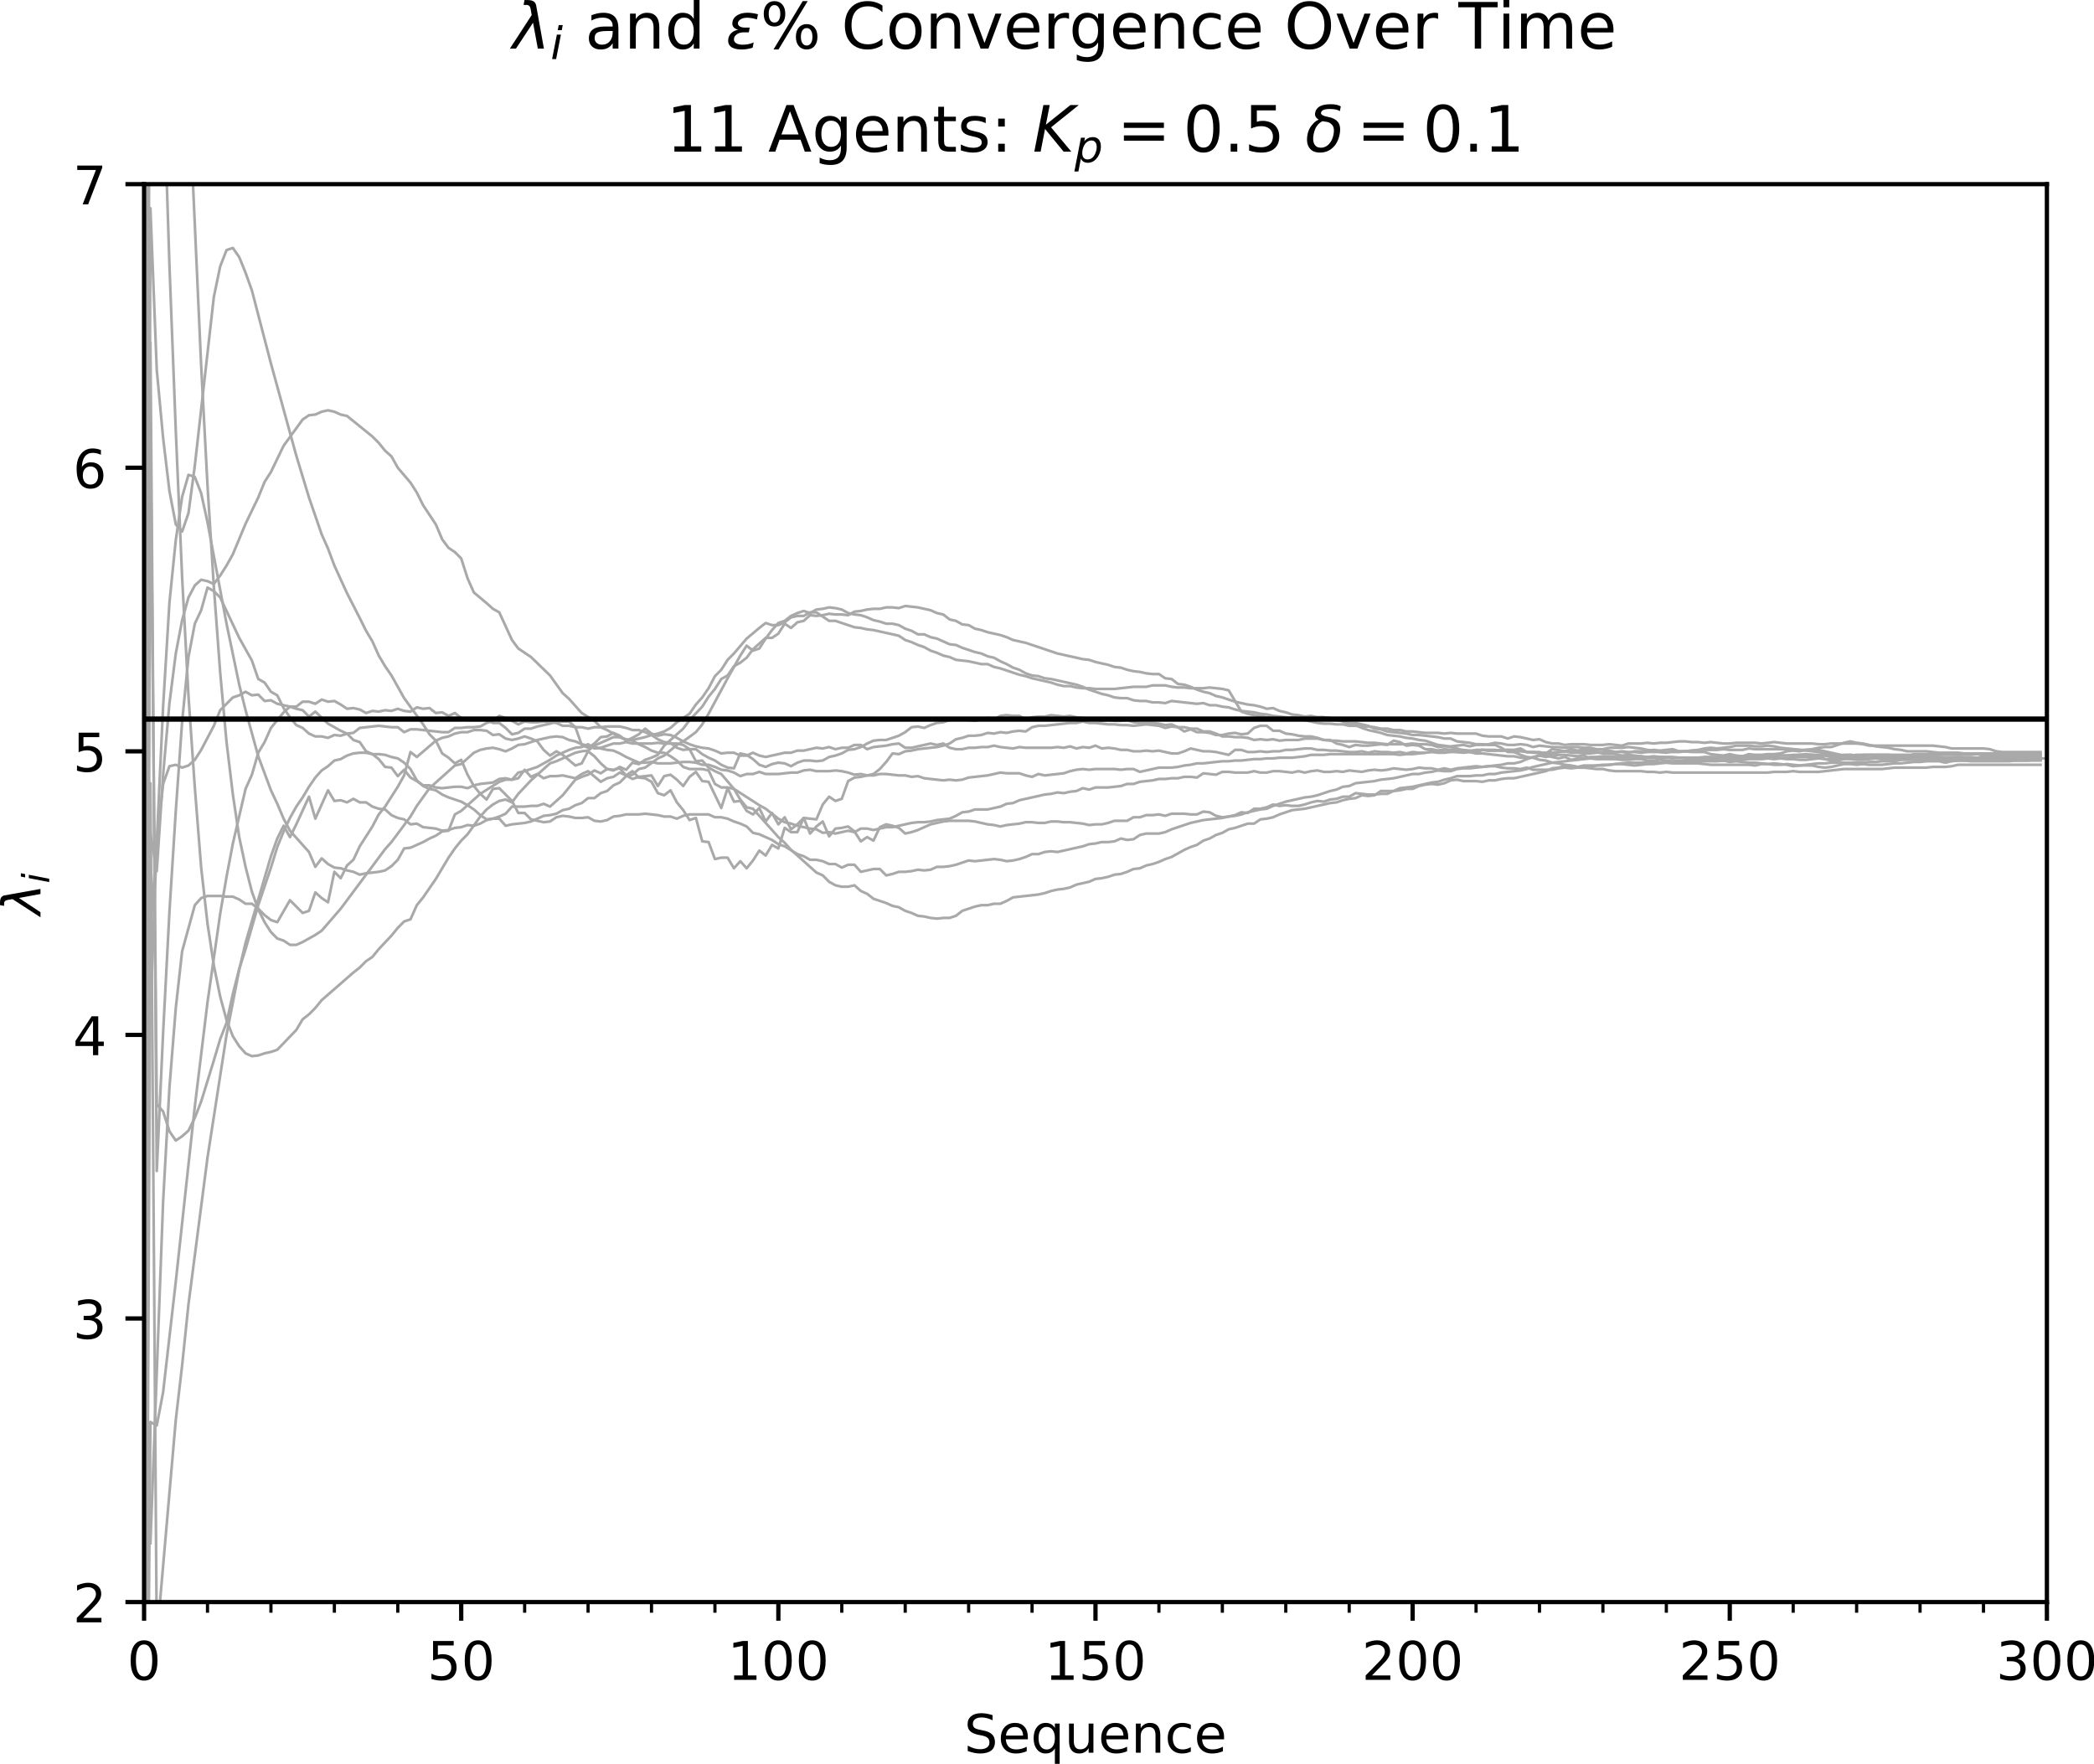 <?xml version="1.0" encoding="utf-8" standalone="no"?>
<!DOCTYPE svg PUBLIC "-//W3C//DTD SVG 1.1//EN"
  "http://www.w3.org/Graphics/SVG/1.1/DTD/svg11.dtd">
<!-- Created with matplotlib (http://matplotlib.org/) -->
<svg height="331pt" version="1.1" viewBox="0 0 393 331" width="393pt" xmlns="http://www.w3.org/2000/svg" xmlns:xlink="http://www.w3.org/1999/xlink">
 <defs>
  <style type="text/css">
*{stroke-linecap:butt;stroke-linejoin:round;}
  </style>
 </defs>
 <g id="figure_1">
  <g id="patch_1">
   <path d="M 0 331.028 
L 393.704 331.028 
L 393.704 0 
L 0 0 
z
" style="fill:#ffffff;"/>
  </g>
  <g id="axes_1">
   <g id="patch_2">
    <path d="M 27.041 300.672 
L 384.161 300.672 
L 384.161 34.56 
L 27.041 34.56 
z
" style="fill:#ffffff;"/>
   </g>
   <g id="matplotlib.axis_1">
    <g id="xtick_1">
     <g id="line2d_1">
      <defs>
       <path d="M 0 0 
L 0 3.5 
" id="m50dd36eb12" style="stroke:#000000;stroke-width:0.8;"/>
      </defs>
      <g>
       <use style="stroke:#000000;stroke-width:0.8;" x="27.041" xlink:href="#m50dd36eb12" y="300.672"/>
      </g>
     </g>
     <g id="text_1">
      <!-- 0 -->
      <defs>
       <path d="M 31.781 66.406 
Q 24.172 66.406 20.328 58.906 
Q 16.5 51.422 16.5 36.375 
Q 16.5 21.391 20.328 13.891 
Q 24.172 6.391 31.781 6.391 
Q 39.453 6.391 43.281 13.891 
Q 47.125 21.391 47.125 36.375 
Q 47.125 51.422 43.281 58.906 
Q 39.453 66.406 31.781 66.406 
z
M 31.781 74.219 
Q 44.047 74.219 50.516 64.516 
Q 56.984 54.828 56.984 36.375 
Q 56.984 17.969 50.516 8.266 
Q 44.047 -1.422 31.781 -1.422 
Q 19.531 -1.422 13.062 8.266 
Q 6.594 17.969 6.594 36.375 
Q 6.594 54.828 13.062 64.516 
Q 19.531 74.219 31.781 74.219 
z
" id="DejaVuSans-30"/>
      </defs>
      <g transform="translate(23.859 315.27)scale(0.1 -0.1)">
       <use xlink:href="#DejaVuSans-30"/>
      </g>
     </g>
    </g>
    <g id="xtick_2">
     <g id="line2d_2">
      <g>
       <use style="stroke:#000000;stroke-width:0.8;" x="86.561" xlink:href="#m50dd36eb12" y="300.672"/>
      </g>
     </g>
     <g id="text_2">
      <!-- 50 -->
      <defs>
       <path d="M 10.797 72.906 
L 49.516 72.906 
L 49.516 64.594 
L 19.828 64.594 
L 19.828 46.734 
Q 21.969 47.469 24.109 47.828 
Q 26.266 48.188 28.422 48.188 
Q 40.625 48.188 47.75 41.5 
Q 54.891 34.812 54.891 23.391 
Q 54.891 11.625 47.562 5.094 
Q 40.234 -1.422 26.906 -1.422 
Q 22.312 -1.422 17.547 -0.641 
Q 12.797 0.141 7.719 1.703 
L 7.719 11.625 
Q 12.109 9.234 16.797 8.062 
Q 21.484 6.891 26.703 6.891 
Q 35.156 6.891 40.078 11.328 
Q 45.016 15.766 45.016 23.391 
Q 45.016 31 40.078 35.438 
Q 35.156 39.891 26.703 39.891 
Q 22.75 39.891 18.812 39.016 
Q 14.891 38.141 10.797 36.281 
z
" id="DejaVuSans-35"/>
      </defs>
      <g transform="translate(80.198 315.27)scale(0.1 -0.1)">
       <use xlink:href="#DejaVuSans-35"/>
       <use x="63.623" xlink:href="#DejaVuSans-30"/>
      </g>
     </g>
    </g>
    <g id="xtick_3">
     <g id="line2d_3">
      <g>
       <use style="stroke:#000000;stroke-width:0.8;" x="146.081" xlink:href="#m50dd36eb12" y="300.672"/>
      </g>
     </g>
     <g id="text_3">
      <!-- 100 -->
      <defs>
       <path d="M 12.406 8.297 
L 28.516 8.297 
L 28.516 63.922 
L 10.984 60.406 
L 10.984 69.391 
L 28.422 72.906 
L 38.281 72.906 
L 38.281 8.297 
L 54.391 8.297 
L 54.391 0 
L 12.406 0 
z
" id="DejaVuSans-31"/>
      </defs>
      <g transform="translate(136.537 315.27)scale(0.1 -0.1)">
       <use xlink:href="#DejaVuSans-31"/>
       <use x="63.623" xlink:href="#DejaVuSans-30"/>
       <use x="127.246" xlink:href="#DejaVuSans-30"/>
      </g>
     </g>
    </g>
    <g id="xtick_4">
     <g id="line2d_4">
      <g>
       <use style="stroke:#000000;stroke-width:0.8;" x="205.601" xlink:href="#m50dd36eb12" y="300.672"/>
      </g>
     </g>
     <g id="text_4">
      <!-- 150 -->
      <g transform="translate(196.057 315.27)scale(0.1 -0.1)">
       <use xlink:href="#DejaVuSans-31"/>
       <use x="63.623" xlink:href="#DejaVuSans-35"/>
       <use x="127.246" xlink:href="#DejaVuSans-30"/>
      </g>
     </g>
    </g>
    <g id="xtick_5">
     <g id="line2d_5">
      <g>
       <use style="stroke:#000000;stroke-width:0.8;" x="265.121" xlink:href="#m50dd36eb12" y="300.672"/>
      </g>
     </g>
     <g id="text_5">
      <!-- 200 -->
      <defs>
       <path d="M 19.188 8.297 
L 53.609 8.297 
L 53.609 0 
L 7.328 0 
L 7.328 8.297 
Q 12.938 14.109 22.625 23.891 
Q 32.328 33.688 34.812 36.531 
Q 39.547 41.844 41.422 45.531 
Q 43.312 49.219 43.312 52.781 
Q 43.312 58.594 39.234 62.25 
Q 35.156 65.922 28.609 65.922 
Q 23.969 65.922 18.812 64.312 
Q 13.672 62.703 7.812 59.422 
L 7.812 69.391 
Q 13.766 71.781 18.938 73 
Q 24.125 74.219 28.422 74.219 
Q 39.75 74.219 46.484 68.547 
Q 53.219 62.891 53.219 53.422 
Q 53.219 48.922 51.531 44.891 
Q 49.859 40.875 45.406 35.406 
Q 44.188 33.984 37.641 27.219 
Q 31.109 20.453 19.188 8.297 
z
" id="DejaVuSans-32"/>
      </defs>
      <g transform="translate(255.577 315.27)scale(0.1 -0.1)">
       <use xlink:href="#DejaVuSans-32"/>
       <use x="63.623" xlink:href="#DejaVuSans-30"/>
       <use x="127.246" xlink:href="#DejaVuSans-30"/>
      </g>
     </g>
    </g>
    <g id="xtick_6">
     <g id="line2d_6">
      <g>
       <use style="stroke:#000000;stroke-width:0.8;" x="324.641" xlink:href="#m50dd36eb12" y="300.672"/>
      </g>
     </g>
     <g id="text_6">
      <!-- 250 -->
      <g transform="translate(315.097 315.27)scale(0.1 -0.1)">
       <use xlink:href="#DejaVuSans-32"/>
       <use x="63.623" xlink:href="#DejaVuSans-35"/>
       <use x="127.246" xlink:href="#DejaVuSans-30"/>
      </g>
     </g>
    </g>
    <g id="xtick_7">
     <g id="line2d_7">
      <g>
       <use style="stroke:#000000;stroke-width:0.8;" x="384.161" xlink:href="#m50dd36eb12" y="300.672"/>
      </g>
     </g>
     <g id="text_7">
      <!-- 300 -->
      <defs>
       <path d="M 40.578 39.312 
Q 47.656 37.797 51.625 33 
Q 55.609 28.219 55.609 21.188 
Q 55.609 10.406 48.188 4.484 
Q 40.766 -1.422 27.094 -1.422 
Q 22.516 -1.422 17.656 -0.516 
Q 12.797 0.391 7.625 2.203 
L 7.625 11.719 
Q 11.719 9.328 16.594 8.109 
Q 21.484 6.891 26.812 6.891 
Q 36.078 6.891 40.938 10.547 
Q 45.797 14.203 45.797 21.188 
Q 45.797 27.641 41.281 31.266 
Q 36.766 34.906 28.719 34.906 
L 20.219 34.906 
L 20.219 43.016 
L 29.109 43.016 
Q 36.375 43.016 40.234 45.922 
Q 44.094 48.828 44.094 54.297 
Q 44.094 59.906 40.109 62.906 
Q 36.141 65.922 28.719 65.922 
Q 24.656 65.922 20.016 65.031 
Q 15.375 64.156 9.812 62.312 
L 9.812 71.094 
Q 15.438 72.656 20.344 73.438 
Q 25.25 74.219 29.594 74.219 
Q 40.828 74.219 47.359 69.109 
Q 53.906 64.016 53.906 55.328 
Q 53.906 49.266 50.438 45.094 
Q 46.969 40.922 40.578 39.312 
z
" id="DejaVuSans-33"/>
      </defs>
      <g transform="translate(374.617 315.27)scale(0.1 -0.1)">
       <use xlink:href="#DejaVuSans-33"/>
       <use x="63.623" xlink:href="#DejaVuSans-30"/>
       <use x="127.246" xlink:href="#DejaVuSans-30"/>
      </g>
     </g>
    </g>
    <g id="xtick_8">
     <g id="line2d_8">
      <defs>
       <path d="M 0 0 
L 0 2 
" id="m05014e56b1" style="stroke:#000000;stroke-width:0.6;"/>
      </defs>
      <g>
       <use style="stroke:#000000;stroke-width:0.6;" x="27.041" xlink:href="#m05014e56b1" y="300.672"/>
      </g>
     </g>
    </g>
    <g id="xtick_9">
     <g id="line2d_9">
      <g>
       <use style="stroke:#000000;stroke-width:0.6;" x="38.945" xlink:href="#m05014e56b1" y="300.672"/>
      </g>
     </g>
    </g>
    <g id="xtick_10">
     <g id="line2d_10">
      <g>
       <use style="stroke:#000000;stroke-width:0.6;" x="50.849" xlink:href="#m05014e56b1" y="300.672"/>
      </g>
     </g>
    </g>
    <g id="xtick_11">
     <g id="line2d_11">
      <g>
       <use style="stroke:#000000;stroke-width:0.6;" x="62.753" xlink:href="#m05014e56b1" y="300.672"/>
      </g>
     </g>
    </g>
    <g id="xtick_12">
     <g id="line2d_12">
      <g>
       <use style="stroke:#000000;stroke-width:0.6;" x="74.657" xlink:href="#m05014e56b1" y="300.672"/>
      </g>
     </g>
    </g>
    <g id="xtick_13">
     <g id="line2d_13">
      <g>
       <use style="stroke:#000000;stroke-width:0.6;" x="86.561" xlink:href="#m05014e56b1" y="300.672"/>
      </g>
     </g>
    </g>
    <g id="xtick_14">
     <g id="line2d_14">
      <g>
       <use style="stroke:#000000;stroke-width:0.6;" x="98.465" xlink:href="#m05014e56b1" y="300.672"/>
      </g>
     </g>
    </g>
    <g id="xtick_15">
     <g id="line2d_15">
      <g>
       <use style="stroke:#000000;stroke-width:0.6;" x="110.369" xlink:href="#m05014e56b1" y="300.672"/>
      </g>
     </g>
    </g>
    <g id="xtick_16">
     <g id="line2d_16">
      <g>
       <use style="stroke:#000000;stroke-width:0.6;" x="122.273" xlink:href="#m05014e56b1" y="300.672"/>
      </g>
     </g>
    </g>
    <g id="xtick_17">
     <g id="line2d_17">
      <g>
       <use style="stroke:#000000;stroke-width:0.6;" x="134.177" xlink:href="#m05014e56b1" y="300.672"/>
      </g>
     </g>
    </g>
    <g id="xtick_18">
     <g id="line2d_18">
      <g>
       <use style="stroke:#000000;stroke-width:0.6;" x="146.081" xlink:href="#m05014e56b1" y="300.672"/>
      </g>
     </g>
    </g>
    <g id="xtick_19">
     <g id="line2d_19">
      <g>
       <use style="stroke:#000000;stroke-width:0.6;" x="157.985" xlink:href="#m05014e56b1" y="300.672"/>
      </g>
     </g>
    </g>
    <g id="xtick_20">
     <g id="line2d_20">
      <g>
       <use style="stroke:#000000;stroke-width:0.6;" x="169.889" xlink:href="#m05014e56b1" y="300.672"/>
      </g>
     </g>
    </g>
    <g id="xtick_21">
     <g id="line2d_21">
      <g>
       <use style="stroke:#000000;stroke-width:0.6;" x="181.793" xlink:href="#m05014e56b1" y="300.672"/>
      </g>
     </g>
    </g>
    <g id="xtick_22">
     <g id="line2d_22">
      <g>
       <use style="stroke:#000000;stroke-width:0.6;" x="193.697" xlink:href="#m05014e56b1" y="300.672"/>
      </g>
     </g>
    </g>
    <g id="xtick_23">
     <g id="line2d_23">
      <g>
       <use style="stroke:#000000;stroke-width:0.6;" x="205.601" xlink:href="#m05014e56b1" y="300.672"/>
      </g>
     </g>
    </g>
    <g id="xtick_24">
     <g id="line2d_24">
      <g>
       <use style="stroke:#000000;stroke-width:0.6;" x="217.505" xlink:href="#m05014e56b1" y="300.672"/>
      </g>
     </g>
    </g>
    <g id="xtick_25">
     <g id="line2d_25">
      <g>
       <use style="stroke:#000000;stroke-width:0.6;" x="229.409" xlink:href="#m05014e56b1" y="300.672"/>
      </g>
     </g>
    </g>
    <g id="xtick_26">
     <g id="line2d_26">
      <g>
       <use style="stroke:#000000;stroke-width:0.6;" x="241.313" xlink:href="#m05014e56b1" y="300.672"/>
      </g>
     </g>
    </g>
    <g id="xtick_27">
     <g id="line2d_27">
      <g>
       <use style="stroke:#000000;stroke-width:0.6;" x="253.217" xlink:href="#m05014e56b1" y="300.672"/>
      </g>
     </g>
    </g>
    <g id="xtick_28">
     <g id="line2d_28">
      <g>
       <use style="stroke:#000000;stroke-width:0.6;" x="265.121" xlink:href="#m05014e56b1" y="300.672"/>
      </g>
     </g>
    </g>
    <g id="xtick_29">
     <g id="line2d_29">
      <g>
       <use style="stroke:#000000;stroke-width:0.6;" x="277.025" xlink:href="#m05014e56b1" y="300.672"/>
      </g>
     </g>
    </g>
    <g id="xtick_30">
     <g id="line2d_30">
      <g>
       <use style="stroke:#000000;stroke-width:0.6;" x="288.929" xlink:href="#m05014e56b1" y="300.672"/>
      </g>
     </g>
    </g>
    <g id="xtick_31">
     <g id="line2d_31">
      <g>
       <use style="stroke:#000000;stroke-width:0.6;" x="300.833" xlink:href="#m05014e56b1" y="300.672"/>
      </g>
     </g>
    </g>
    <g id="xtick_32">
     <g id="line2d_32">
      <g>
       <use style="stroke:#000000;stroke-width:0.6;" x="312.737" xlink:href="#m05014e56b1" y="300.672"/>
      </g>
     </g>
    </g>
    <g id="xtick_33">
     <g id="line2d_33">
      <g>
       <use style="stroke:#000000;stroke-width:0.6;" x="324.641" xlink:href="#m05014e56b1" y="300.672"/>
      </g>
     </g>
    </g>
    <g id="xtick_34">
     <g id="line2d_34">
      <g>
       <use style="stroke:#000000;stroke-width:0.6;" x="336.545" xlink:href="#m05014e56b1" y="300.672"/>
      </g>
     </g>
    </g>
    <g id="xtick_35">
     <g id="line2d_35">
      <g>
       <use style="stroke:#000000;stroke-width:0.6;" x="348.449" xlink:href="#m05014e56b1" y="300.672"/>
      </g>
     </g>
    </g>
    <g id="xtick_36">
     <g id="line2d_36">
      <g>
       <use style="stroke:#000000;stroke-width:0.6;" x="360.353" xlink:href="#m05014e56b1" y="300.672"/>
      </g>
     </g>
    </g>
    <g id="xtick_37">
     <g id="line2d_37">
      <g>
       <use style="stroke:#000000;stroke-width:0.6;" x="372.257" xlink:href="#m05014e56b1" y="300.672"/>
      </g>
     </g>
    </g>
    <g id="xtick_38">
     <g id="line2d_38">
      <g>
       <use style="stroke:#000000;stroke-width:0.6;" x="384.161" xlink:href="#m05014e56b1" y="300.672"/>
      </g>
     </g>
    </g>
    <g id="text_8">
     <!-- Sequence -->
     <defs>
      <path d="M 53.516 70.516 
L 53.516 60.891 
Q 47.906 63.578 42.922 64.891 
Q 37.938 66.219 33.297 66.219 
Q 25.25 66.219 20.875 63.094 
Q 16.5 59.969 16.5 54.203 
Q 16.5 49.359 19.406 46.891 
Q 22.312 44.438 30.422 42.922 
L 36.375 41.703 
Q 47.406 39.594 52.656 34.297 
Q 57.906 29 57.906 20.125 
Q 57.906 9.516 50.797 4.047 
Q 43.703 -1.422 29.984 -1.422 
Q 24.812 -1.422 18.969 -0.25 
Q 13.141 0.922 6.891 3.219 
L 6.891 13.375 
Q 12.891 10.016 18.656 8.297 
Q 24.422 6.594 29.984 6.594 
Q 38.422 6.594 43.016 9.906 
Q 47.609 13.234 47.609 19.391 
Q 47.609 24.75 44.312 27.781 
Q 41.016 30.812 33.5 32.328 
L 27.484 33.5 
Q 16.453 35.688 11.516 40.375 
Q 6.594 45.062 6.594 53.422 
Q 6.594 63.094 13.406 68.656 
Q 20.219 74.219 32.172 74.219 
Q 37.312 74.219 42.625 73.281 
Q 47.953 72.359 53.516 70.516 
z
" id="DejaVuSans-53"/>
      <path d="M 56.203 29.594 
L 56.203 25.203 
L 14.891 25.203 
Q 15.484 15.922 20.484 11.062 
Q 25.484 6.203 34.422 6.203 
Q 39.594 6.203 44.453 7.469 
Q 49.312 8.734 54.109 11.281 
L 54.109 2.781 
Q 49.266 0.734 44.188 -0.344 
Q 39.109 -1.422 33.891 -1.422 
Q 20.797 -1.422 13.156 6.188 
Q 5.516 13.812 5.516 26.812 
Q 5.516 40.234 12.766 48.109 
Q 20.016 56 32.328 56 
Q 43.359 56 49.781 48.891 
Q 56.203 41.797 56.203 29.594 
z
M 47.219 32.234 
Q 47.125 39.594 43.094 43.984 
Q 39.062 48.391 32.422 48.391 
Q 24.906 48.391 20.391 44.141 
Q 15.875 39.891 15.188 32.172 
z
" id="DejaVuSans-65"/>
      <path d="M 14.797 27.297 
Q 14.797 17.391 18.875 11.75 
Q 22.953 6.109 30.078 6.109 
Q 37.203 6.109 41.297 11.75 
Q 45.406 17.391 45.406 27.297 
Q 45.406 37.203 41.297 42.844 
Q 37.203 48.484 30.078 48.484 
Q 22.953 48.484 18.875 42.844 
Q 14.797 37.203 14.797 27.297 
z
M 45.406 8.203 
Q 42.578 3.328 38.25 0.953 
Q 33.938 -1.422 27.875 -1.422 
Q 17.969 -1.422 11.734 6.484 
Q 5.516 14.406 5.516 27.297 
Q 5.516 40.188 11.734 48.094 
Q 17.969 56 27.875 56 
Q 33.938 56 38.25 53.625 
Q 42.578 51.266 45.406 46.391 
L 45.406 54.688 
L 54.391 54.688 
L 54.391 -20.797 
L 45.406 -20.797 
z
" id="DejaVuSans-71"/>
      <path d="M 8.5 21.578 
L 8.5 54.688 
L 17.484 54.688 
L 17.484 21.922 
Q 17.484 14.156 20.5 10.266 
Q 23.531 6.391 29.594 6.391 
Q 36.859 6.391 41.078 11.031 
Q 45.312 15.672 45.312 23.688 
L 45.312 54.688 
L 54.297 54.688 
L 54.297 0 
L 45.312 0 
L 45.312 8.406 
Q 42.047 3.422 37.719 1 
Q 33.406 -1.422 27.688 -1.422 
Q 18.266 -1.422 13.375 4.438 
Q 8.5 10.297 8.5 21.578 
z
M 31.109 56 
z
" id="DejaVuSans-75"/>
      <path d="M 54.891 33.016 
L 54.891 0 
L 45.906 0 
L 45.906 32.719 
Q 45.906 40.484 42.875 44.328 
Q 39.844 48.188 33.797 48.188 
Q 26.516 48.188 22.312 43.547 
Q 18.109 38.922 18.109 30.906 
L 18.109 0 
L 9.078 0 
L 9.078 54.688 
L 18.109 54.688 
L 18.109 46.188 
Q 21.344 51.125 25.703 53.562 
Q 30.078 56 35.797 56 
Q 45.219 56 50.047 50.172 
Q 54.891 44.344 54.891 33.016 
z
" id="DejaVuSans-6e"/>
      <path d="M 48.781 52.594 
L 48.781 44.188 
Q 44.969 46.297 41.141 47.344 
Q 37.312 48.391 33.406 48.391 
Q 24.656 48.391 19.812 42.844 
Q 14.984 37.312 14.984 27.297 
Q 14.984 17.281 19.812 11.734 
Q 24.656 6.203 33.406 6.203 
Q 37.312 6.203 41.141 7.25 
Q 44.969 8.297 48.781 10.406 
L 48.781 2.094 
Q 45.016 0.344 40.984 -0.531 
Q 36.969 -1.422 32.422 -1.422 
Q 20.062 -1.422 12.781 6.344 
Q 5.516 14.109 5.516 27.297 
Q 5.516 40.672 12.859 48.328 
Q 20.219 56 33.016 56 
Q 37.156 56 41.109 55.141 
Q 45.062 54.297 48.781 52.594 
z
" id="DejaVuSans-63"/>
     </defs>
     <g transform="translate(180.936 328.949)scale(0.1 -0.1)">
      <use xlink:href="#DejaVuSans-53"/>
      <use x="63.477" xlink:href="#DejaVuSans-65"/>
      <use x="125" xlink:href="#DejaVuSans-71"/>
      <use x="188.477" xlink:href="#DejaVuSans-75"/>
      <use x="251.855" xlink:href="#DejaVuSans-65"/>
      <use x="313.379" xlink:href="#DejaVuSans-6e"/>
      <use x="376.758" xlink:href="#DejaVuSans-63"/>
      <use x="431.738" xlink:href="#DejaVuSans-65"/>
     </g>
    </g>
   </g>
   <g id="matplotlib.axis_2">
    <g id="ytick_1">
     <g id="line2d_39">
      <defs>
       <path d="M 0 0 
L -3.5 0 
" id="m148dca4ad1" style="stroke:#000000;stroke-width:0.8;"/>
      </defs>
      <g>
       <use style="stroke:#000000;stroke-width:0.8;" x="27.041" xlink:href="#m148dca4ad1" y="300.672"/>
      </g>
     </g>
     <g id="text_9">
      <!-- 2 -->
      <g transform="translate(13.678 304.471)scale(0.1 -0.1)">
       <use xlink:href="#DejaVuSans-32"/>
      </g>
     </g>
    </g>
    <g id="ytick_2">
     <g id="line2d_40">
      <g>
       <use style="stroke:#000000;stroke-width:0.8;" x="27.041" xlink:href="#m148dca4ad1" y="247.45"/>
      </g>
     </g>
     <g id="text_10">
      <!-- 3 -->
      <g transform="translate(13.678 251.249)scale(0.1 -0.1)">
       <use xlink:href="#DejaVuSans-33"/>
      </g>
     </g>
    </g>
    <g id="ytick_3">
     <g id="line2d_41">
      <g>
       <use style="stroke:#000000;stroke-width:0.8;" x="27.041" xlink:href="#m148dca4ad1" y="194.227"/>
      </g>
     </g>
     <g id="text_11">
      <!-- 4 -->
      <defs>
       <path d="M 37.797 64.312 
L 12.891 25.391 
L 37.797 25.391 
z
M 35.203 72.906 
L 47.609 72.906 
L 47.609 25.391 
L 58.016 25.391 
L 58.016 17.188 
L 47.609 17.188 
L 47.609 0 
L 37.797 0 
L 37.797 17.188 
L 4.891 17.188 
L 4.891 26.703 
z
" id="DejaVuSans-34"/>
      </defs>
      <g transform="translate(13.678 198.026)scale(0.1 -0.1)">
       <use xlink:href="#DejaVuSans-34"/>
      </g>
     </g>
    </g>
    <g id="ytick_4">
     <g id="line2d_42">
      <g>
       <use style="stroke:#000000;stroke-width:0.8;" x="27.041" xlink:href="#m148dca4ad1" y="141.005"/>
      </g>
     </g>
     <g id="text_12">
      <!-- 5 -->
      <g transform="translate(13.678 144.804)scale(0.1 -0.1)">
       <use xlink:href="#DejaVuSans-35"/>
      </g>
     </g>
    </g>
    <g id="ytick_5">
     <g id="line2d_43">
      <g>
       <use style="stroke:#000000;stroke-width:0.8;" x="27.041" xlink:href="#m148dca4ad1" y="87.782"/>
      </g>
     </g>
     <g id="text_13">
      <!-- 6 -->
      <defs>
       <path d="M 33.016 40.375 
Q 26.375 40.375 22.484 35.828 
Q 18.609 31.297 18.609 23.391 
Q 18.609 15.531 22.484 10.953 
Q 26.375 6.391 33.016 6.391 
Q 39.656 6.391 43.531 10.953 
Q 47.406 15.531 47.406 23.391 
Q 47.406 31.297 43.531 35.828 
Q 39.656 40.375 33.016 40.375 
z
M 52.594 71.297 
L 52.594 62.312 
Q 48.875 64.062 45.094 64.984 
Q 41.312 65.922 37.594 65.922 
Q 27.828 65.922 22.672 59.328 
Q 17.531 52.734 16.797 39.406 
Q 19.672 43.656 24.016 45.922 
Q 28.375 48.188 33.594 48.188 
Q 44.578 48.188 50.953 41.516 
Q 57.328 34.859 57.328 23.391 
Q 57.328 12.156 50.688 5.359 
Q 44.047 -1.422 33.016 -1.422 
Q 20.359 -1.422 13.672 8.266 
Q 6.984 17.969 6.984 36.375 
Q 6.984 53.656 15.188 63.938 
Q 23.391 74.219 37.203 74.219 
Q 40.922 74.219 44.703 73.484 
Q 48.484 72.75 52.594 71.297 
z
" id="DejaVuSans-36"/>
      </defs>
      <g transform="translate(13.678 91.582)scale(0.1 -0.1)">
       <use xlink:href="#DejaVuSans-36"/>
      </g>
     </g>
    </g>
    <g id="ytick_6">
     <g id="line2d_44">
      <g>
       <use style="stroke:#000000;stroke-width:0.8;" x="27.041" xlink:href="#m148dca4ad1" y="34.56"/>
      </g>
     </g>
     <g id="text_14">
      <!-- 7 -->
      <defs>
       <path d="M 8.203 72.906 
L 55.078 72.906 
L 55.078 68.703 
L 28.609 0 
L 18.312 0 
L 43.219 64.594 
L 8.203 64.594 
z
" id="DejaVuSans-37"/>
      </defs>
      <g transform="translate(13.678 38.359)scale(0.1 -0.1)">
       <use xlink:href="#DejaVuSans-37"/>
      </g>
     </g>
    </g>
    <g id="text_15">
     <!-- $\lambda_i$ -->
     <defs>
      <path d="M 36.719 67.438 
L 48.828 0 
L 39.312 0 
L 31.844 40.438 
L 5.125 0 
L -4.391 0 
L 29.734 52.438 
L 28.031 62.109 
Q 26.953 68.266 21.734 68.266 
L 17.047 68.266 
L 18.5 75.984 
L 24.219 75.875 
Q 35.203 75.734 36.719 67.438 
z
" id="DejaVuSans-Oblique-3bb"/>
      <path d="M 18.312 75.984 
L 27.297 75.984 
L 25.094 64.594 
L 16.109 64.594 
z
M 14.203 54.688 
L 23.188 54.688 
L 12.5 0 
L 3.516 0 
z
" id="DejaVuSans-Oblique-69"/>
     </defs>
     <g transform="translate(7.598 171.716)rotate(-90)scale(0.1 -0.1)">
      <use transform="translate(0 0.016)" xlink:href="#DejaVuSans-Oblique-3bb"/>
      <use transform="translate(59.18 -16.391)scale(0.7)" xlink:href="#DejaVuSans-Oblique-69"/>
     </g>
    </g>
   </g>
   <g id="line2d_45">
    <path clip-path="url(#p6b451774ec)" d="M 27.678 332.028 
L 28.231 266.876 
L 29.421 267.541 
L 30.612 261.287 
L 32.993 240.531 
L 35.373 218.576 
L 36.564 207.666 
L 38.945 188.107 
L 41.325 171.475 
L 42.516 164.556 
L 43.706 158.302 
L 46.087 148.057 
L 47.277 145.396 
L 48.468 141.271 
L 49.658 139.275 
L 50.849 136.614 
L 53.229 133.687 
L 54.42 132.622 
L 55.61 132.622 
L 56.801 131.691 
L 57.991 131.691 
L 59.181 132.09 
L 60.372 131.292 
L 61.562 131.691 
L 62.753 131.558 
L 63.943 132.223 
L 65.133 133.021 
L 66.324 132.888 
L 67.514 133.154 
L 68.705 133.82 
L 69.895 133.421 
L 71.085 133.554 
L 72.276 133.288 
L 73.466 133.421 
L 74.657 133.021 
L 75.847 133.421 
L 77.037 133.554 
L 78.228 132.755 
L 79.418 133.021 
L 80.609 132.888 
L 81.799 133.82 
L 82.989 133.687 
L 84.18 134.352 
L 85.37 133.82 
L 86.561 134.751 
L 87.751 135.15 
L 91.322 135.15 
L 92.513 135.683 
L 93.703 135.683 
L 94.893 136.614 
L 96.084 137.811 
L 97.274 137.545 
L 98.465 136.747 
L 99.655 136.747 
L 100.845 136.348 
L 103.226 135.816 
L 104.417 135.416 
L 106.797 135.416 
L 107.988 136.481 
L 109.178 139.807 
L 110.369 140.34 
L 111.559 139.541 
L 112.749 138.344 
L 113.94 138.211 
L 115.13 137.545 
L 116.321 138.078 
L 117.511 139.009 
L 118.701 138.477 
L 119.892 137.811 
L 121.082 136.747 
L 122.273 137.678 
L 123.463 138.078 
L 124.653 137.811 
L 125.844 137.944 
L 127.034 138.477 
L 128.225 139.142 
L 129.415 139.674 
L 130.605 140.073 
L 131.796 140.34 
L 132.986 140.473 
L 134.177 140.872 
L 135.367 141.404 
L 136.557 141.271 
L 137.748 141.271 
L 138.938 141.803 
L 140.129 141.803 
L 141.319 141.271 
L 142.509 141.803 
L 143.7 142.069 
L 147.271 141.271 
L 148.461 141.271 
L 149.652 140.872 
L 150.842 140.872 
L 153.223 140.34 
L 154.413 140.473 
L 155.604 140.206 
L 156.794 140.606 
L 157.985 140.34 
L 159.175 140.34 
L 160.365 139.807 
L 161.556 139.807 
L 162.746 140.606 
L 163.937 140.206 
L 166.317 139.94 
L 167.508 139.674 
L 168.698 139.541 
L 169.889 140.34 
L 171.079 140.34 
L 174.65 139.541 
L 175.841 139.807 
L 177.031 139.541 
L 178.221 140.34 
L 179.412 140.606 
L 180.602 140.606 
L 181.793 140.34 
L 182.983 140.34 
L 184.173 140.206 
L 185.364 140.206 
L 186.554 139.94 
L 187.745 140.206 
L 190.125 140.473 
L 191.316 140.206 
L 192.506 140.34 
L 197.268 140.34 
L 198.458 140.206 
L 199.649 140.34 
L 200.839 140.073 
L 202.029 140.473 
L 203.22 140.206 
L 204.41 140.34 
L 205.601 139.94 
L 206.791 140.473 
L 207.981 140.34 
L 209.172 140.473 
L 210.362 140.739 
L 211.553 140.739 
L 212.743 141.005 
L 213.933 141.005 
L 215.124 140.872 
L 216.314 141.005 
L 217.505 140.872 
L 219.885 141.404 
L 221.076 141.404 
L 222.266 141.005 
L 223.457 140.473 
L 225.837 141.005 
L 227.028 141.005 
L 228.218 141.138 
L 230.599 141.67 
L 231.789 140.739 
L 232.98 140.739 
L 234.17 141.138 
L 235.361 141.138 
L 236.551 141.005 
L 237.741 141.138 
L 238.932 141.005 
L 240.122 141.005 
L 241.313 140.739 
L 242.503 140.739 
L 244.884 140.473 
L 246.074 140.473 
L 247.265 140.739 
L 248.455 140.739 
L 249.645 140.872 
L 250.836 140.872 
L 253.217 141.138 
L 254.407 141.138 
L 255.597 141.005 
L 256.788 141.271 
L 257.978 141.005 
L 259.169 141.138 
L 260.359 141.138 
L 261.549 141.271 
L 262.74 141.138 
L 263.93 141.404 
L 265.121 141.138 
L 266.311 141.271 
L 267.501 141.271 
L 268.692 141.138 
L 269.882 141.271 
L 271.073 141.271 
L 272.263 141.138 
L 273.453 141.138 
L 274.644 141.271 
L 275.834 141.138 
L 277.025 141.271 
L 278.215 140.739 
L 280.596 140.739 
L 281.786 140.872 
L 282.977 140.872 
L 284.167 141.138 
L 285.357 141.005 
L 286.548 141.138 
L 288.929 141.138 
L 290.119 141.537 
L 291.309 141.404 
L 292.5 141.138 
L 293.69 141.005 
L 294.881 140.606 
L 296.071 140.872 
L 297.261 140.606 
L 298.452 140.739 
L 300.833 140.739 
L 302.023 140.872 
L 303.213 141.138 
L 304.404 141.138 
L 305.594 141.271 
L 306.785 141.005 
L 307.975 141.005 
L 310.356 140.739 
L 311.546 140.872 
L 313.927 140.606 
L 315.117 141.005 
L 316.308 141.005 
L 317.498 141.138 
L 319.879 141.138 
L 321.069 141.537 
L 323.45 141.803 
L 324.641 141.537 
L 325.831 141.803 
L 327.021 141.936 
L 328.212 141.537 
L 329.402 141.67 
L 330.593 141.67 
L 331.783 141.537 
L 332.973 141.537 
L 334.164 141.404 
L 335.354 141.005 
L 336.545 140.872 
L 337.735 141.005 
L 338.925 140.739 
L 340.116 140.606 
L 341.306 140.34 
L 342.497 140.206 
L 343.687 140.206 
L 346.068 139.408 
L 347.258 139.142 
L 348.449 139.408 
L 349.639 139.541 
L 352.02 140.073 
L 354.401 140.34 
L 355.591 140.606 
L 356.781 140.739 
L 357.972 141.005 
L 361.543 141.005 
L 363.924 141.271 
L 367.495 141.271 
L 368.685 141.404 
L 375.828 141.404 
L 377.018 141.537 
L 382.97 141.537 
L 382.97 141.537 
" style="fill:none;stroke:#a9a9a9;stroke-linecap:square;stroke-width:0.5;"/>
   </g>
   <g id="line2d_46">
    <path clip-path="url(#p6b451774ec)" d="M 27.283 332.028 
L 28.231 39.084 
L 29.421 69.421 
L 30.612 82.194 
L 31.802 92.173 
L 32.993 98.427 
L 34.183 99.757 
L 35.373 96.298 
L 36.564 87.383 
L 40.135 55.716 
L 41.325 49.994 
L 42.516 46.934 
L 43.706 46.535 
L 44.897 48.265 
L 46.087 51.192 
L 47.277 54.518 
L 50.849 68.223 
L 55.61 85.52 
L 57.991 93.371 
L 60.372 100.29 
L 61.562 102.951 
L 62.753 106.144 
L 65.133 111.333 
L 67.514 115.99 
L 68.705 118.385 
L 69.895 120.381 
L 71.085 123.042 
L 72.276 125.038 
L 73.466 126.768 
L 75.847 131.026 
L 79.418 135.949 
L 80.609 137.811 
L 81.799 139.009 
L 82.989 141.404 
L 84.18 142.202 
L 85.37 143.267 
L 86.561 142.601 
L 87.751 145.396 
L 88.941 147.525 
L 90.132 148.988 
L 91.322 150.053 
L 92.513 148.057 
L 93.703 147.924 
L 96.084 150.319 
L 97.274 152.581 
L 98.465 152.581 
L 99.655 153.778 
L 102.036 154.31 
L 103.226 154.177 
L 104.417 153.379 
L 105.607 153.113 
L 106.797 153.246 
L 107.988 153.512 
L 109.178 153.512 
L 110.369 153.379 
L 111.559 154.044 
L 112.749 154.177 
L 113.94 153.911 
L 115.13 153.246 
L 116.321 153.113 
L 117.511 152.847 
L 119.892 152.847 
L 121.082 152.714 
L 123.463 152.98 
L 124.653 153.246 
L 125.844 153.246 
L 127.034 153.645 
L 128.225 153.113 
L 129.415 152.847 
L 132.986 152.847 
L 134.177 153.379 
L 135.367 153.379 
L 136.557 153.645 
L 137.748 154.177 
L 138.938 154.576 
L 140.129 155.109 
L 141.319 156.306 
L 142.509 156.572 
L 144.89 157.637 
L 146.081 158.435 
L 147.271 158.834 
L 149.652 160.298 
L 150.842 160.697 
L 152.033 161.362 
L 153.223 161.362 
L 154.413 161.628 
L 155.604 162.161 
L 156.794 162.161 
L 157.985 162.826 
L 159.175 162.294 
L 160.365 162.294 
L 161.556 163.624 
L 163.937 163.092 
L 165.127 163.092 
L 166.317 164.29 
L 167.508 164.023 
L 168.698 163.624 
L 169.889 163.624 
L 171.079 163.491 
L 172.269 163.225 
L 173.46 163.358 
L 174.65 163.225 
L 175.841 162.693 
L 177.031 162.693 
L 178.221 162.56 
L 179.412 162.294 
L 181.793 161.495 
L 182.983 161.628 
L 186.554 161.229 
L 187.745 161.362 
L 188.935 161.628 
L 190.125 161.495 
L 191.316 161.229 
L 192.506 160.83 
L 193.697 160.298 
L 194.887 160.298 
L 196.077 159.899 
L 197.268 159.766 
L 198.458 159.899 
L 203.22 158.834 
L 204.41 158.435 
L 205.601 158.302 
L 206.791 158.036 
L 207.981 158.036 
L 209.172 157.903 
L 210.362 157.371 
L 211.553 157.637 
L 212.743 157.504 
L 213.933 156.705 
L 215.124 156.439 
L 217.505 156.439 
L 218.695 156.173 
L 219.885 155.641 
L 223.457 154.443 
L 225.837 153.911 
L 229.409 153.512 
L 230.599 153.246 
L 231.789 153.113 
L 232.98 152.847 
L 234.17 152.448 
L 236.551 151.915 
L 237.741 151.782 
L 238.932 151.25 
L 241.313 150.452 
L 244.884 149.653 
L 246.074 149.52 
L 247.265 149.254 
L 249.645 148.456 
L 250.836 148.19 
L 252.026 147.658 
L 253.217 147.525 
L 254.407 146.992 
L 257.978 146.593 
L 259.169 146.327 
L 261.549 146.061 
L 265.121 145.263 
L 266.311 145.263 
L 267.501 144.996 
L 268.692 144.863 
L 269.882 144.597 
L 271.073 144.73 
L 272.263 144.73 
L 273.453 144.331 
L 274.644 144.198 
L 275.834 144.198 
L 281.786 143.533 
L 282.977 143.267 
L 284.167 143.267 
L 285.357 143.001 
L 286.548 142.468 
L 287.738 142.069 
L 288.929 141.803 
L 290.119 141.404 
L 291.309 140.606 
L 292.5 140.739 
L 294.881 141.271 
L 296.071 141.271 
L 297.261 141.404 
L 298.452 141.404 
L 299.642 141.271 
L 300.833 141.271 
L 302.023 141.138 
L 303.213 141.138 
L 304.404 141.005 
L 305.594 141.138 
L 306.785 141.138 
L 307.975 141.271 
L 309.165 141.138 
L 315.117 141.138 
L 317.498 140.872 
L 318.689 140.872 
L 319.879 140.739 
L 322.26 140.739 
L 323.45 140.606 
L 324.641 140.739 
L 327.021 140.739 
L 328.212 140.473 
L 329.402 140.606 
L 336.545 140.606 
L 337.735 140.739 
L 341.306 140.739 
L 346.068 141.803 
L 347.258 141.67 
L 349.639 141.936 
L 350.829 141.803 
L 352.02 141.936 
L 354.401 141.936 
L 355.591 142.069 
L 356.781 142.069 
L 357.972 141.936 
L 359.162 142.069 
L 363.924 142.069 
L 365.114 142.202 
L 382.97 142.202 
L 382.97 142.202 
" style="fill:none;stroke:#a9a9a9;stroke-linecap:square;stroke-width:0.5;"/>
   </g>
   <g id="line2d_47">
    <path clip-path="url(#p6b451774ec)" d="M 27.158 332.028 
L 27.679 -1 
M 34.742 -1 
L 35.373 15.666 
L 37.754 68.622 
L 38.945 91.109 
L 40.135 110.136 
L 41.325 126.236 
L 42.516 139.275 
L 43.706 149.121 
L 44.897 157.105 
L 46.087 162.693 
L 47.277 167.35 
L 48.468 170.676 
L 49.658 173.071 
L 50.849 174.934 
L 52.039 176.132 
L 53.229 176.531 
L 54.42 177.329 
L 55.61 177.329 
L 56.801 176.797 
L 59.181 175.466 
L 60.372 174.668 
L 63.943 170.543 
L 72.276 159.367 
L 73.466 158.036 
L 77.037 153.246 
L 78.228 151.25 
L 80.609 147.924 
L 85.37 143.666 
L 86.561 143.4 
L 88.941 141.271 
L 90.132 140.739 
L 91.322 140.473 
L 92.513 140.34 
L 93.703 140.606 
L 94.893 141.005 
L 96.084 140.473 
L 97.274 139.807 
L 98.465 139.674 
L 100.845 138.876 
L 103.226 138.344 
L 104.417 138.211 
L 105.607 138.344 
L 106.797 138.876 
L 107.988 139.142 
L 109.178 139.674 
L 113.94 140.739 
L 115.13 140.872 
L 116.321 141.404 
L 117.511 142.069 
L 119.892 143.134 
L 121.082 143.134 
L 122.273 143.001 
L 123.463 143.267 
L 125.844 143.267 
L 128.225 143.001 
L 129.415 143.001 
L 130.605 143.134 
L 131.796 143.533 
L 132.986 143.533 
L 134.177 143.932 
L 135.367 144.464 
L 136.557 144.597 
L 137.748 144.996 
L 138.938 145.662 
L 140.129 145.263 
L 141.319 145.263 
L 142.509 144.863 
L 143.7 145.263 
L 146.081 145.263 
L 148.461 144.996 
L 149.652 144.996 
L 150.842 144.597 
L 152.033 144.464 
L 153.223 144.73 
L 155.604 144.73 
L 156.794 144.597 
L 157.985 144.73 
L 159.175 144.996 
L 160.365 145.396 
L 161.556 145.263 
L 162.746 145.529 
L 163.937 145.529 
L 165.127 145.263 
L 166.317 145.263 
L 168.698 145.529 
L 169.889 145.529 
L 171.079 145.795 
L 172.269 145.662 
L 173.46 146.061 
L 177.031 146.46 
L 178.221 146.327 
L 179.412 146.46 
L 180.602 146.327 
L 181.793 145.928 
L 185.364 145.529 
L 187.745 144.996 
L 188.935 145.13 
L 191.316 145.13 
L 192.506 145.529 
L 193.697 145.795 
L 194.887 145.263 
L 196.077 145.529 
L 199.649 145.13 
L 200.839 144.73 
L 202.029 144.464 
L 203.22 144.331 
L 204.41 144.464 
L 205.601 144.331 
L 209.172 144.331 
L 210.362 144.464 
L 211.553 144.331 
L 212.743 144.331 
L 213.933 144.863 
L 217.505 144.065 
L 219.885 144.065 
L 221.076 143.932 
L 222.266 143.666 
L 223.457 143.533 
L 224.647 143.267 
L 225.837 143.267 
L 229.409 142.868 
L 230.599 142.868 
L 231.789 142.735 
L 232.98 142.735 
L 235.361 142.468 
L 236.551 142.468 
L 237.741 142.335 
L 238.932 142.335 
L 240.122 142.202 
L 242.503 142.202 
L 244.884 141.936 
L 246.074 141.67 
L 248.455 141.67 
L 249.645 141.537 
L 261.549 141.537 
L 262.74 141.67 
L 263.93 141.537 
L 265.121 141.537 
L 267.501 141.271 
L 268.692 141.005 
L 269.882 140.872 
L 271.073 140.606 
L 272.263 140.739 
L 274.644 140.739 
L 275.834 140.872 
L 277.025 140.872 
L 278.215 140.739 
L 279.405 140.872 
L 280.596 140.872 
L 281.786 140.739 
L 282.977 140.739 
L 284.167 140.872 
L 285.357 140.872 
L 286.548 141.138 
L 287.738 141.271 
L 291.309 141.271 
L 293.69 141.005 
L 298.452 141.005 
L 299.642 141.138 
L 300.833 141.404 
L 302.023 141.404 
L 303.213 141.537 
L 304.404 141.803 
L 305.594 141.67 
L 309.165 142.069 
L 310.356 141.936 
L 311.546 142.069 
L 313.927 142.069 
L 315.117 142.202 
L 317.498 142.202 
L 319.879 142.468 
L 321.069 142.335 
L 322.26 142.335 
L 323.45 142.202 
L 324.641 142.202 
L 325.831 142.335 
L 327.021 142.335 
L 328.212 142.202 
L 330.593 142.202 
L 331.783 142.335 
L 335.354 142.335 
L 336.545 142.069 
L 340.116 142.069 
L 342.497 141.803 
L 343.687 142.069 
L 344.877 142.069 
L 346.068 142.202 
L 347.258 142.202 
L 348.449 142.335 
L 352.02 142.335 
L 353.21 142.468 
L 371.066 142.468 
L 372.257 142.335 
L 382.97 142.335 
L 382.97 142.335 
" style="fill:none;stroke:#a9a9a9;stroke-linecap:square;stroke-width:0.5;"/>
   </g>
   <g id="line2d_48">
    <path clip-path="url(#p6b451774ec)" d="M 28.231 189.969 
L 29.421 158.036 
L 30.612 132.622 
L 31.802 113.063 
L 32.993 101.354 
L 34.183 93.238 
L 35.373 89.113 
L 36.564 89.512 
L 37.754 92.572 
L 38.945 98.028 
L 42.516 117.055 
L 44.897 128.498 
L 46.087 133.288 
L 48.468 141.936 
L 50.849 148.323 
L 52.039 150.851 
L 53.229 153.645 
L 54.42 155.907 
L 57.991 159.899 
L 59.181 162.693 
L 60.372 161.096 
L 61.562 162.161 
L 62.753 162.826 
L 63.943 162.959 
L 65.133 163.358 
L 66.324 163.624 
L 67.514 164.157 
L 68.705 163.89 
L 71.085 163.624 
L 72.276 163.358 
L 73.466 162.56 
L 74.657 161.362 
L 75.847 159.233 
L 77.037 159.1 
L 79.418 158.036 
L 80.609 157.371 
L 81.799 156.838 
L 82.989 156.04 
L 84.18 155.907 
L 85.37 152.847 
L 86.561 152.181 
L 90.132 148.988 
L 93.703 146.726 
L 94.893 146.327 
L 96.084 146.327 
L 97.274 144.996 
L 98.465 144.73 
L 100.845 143.932 
L 103.226 142.601 
L 104.417 141.803 
L 106.797 140.739 
L 107.988 140.34 
L 109.178 140.206 
L 110.369 139.674 
L 111.559 140.473 
L 112.749 140.34 
L 115.13 139.541 
L 116.321 139.541 
L 117.511 139.275 
L 118.701 139.541 
L 122.273 139.541 
L 123.463 139.408 
L 124.653 139.541 
L 127.034 139.541 
L 128.225 139.807 
L 129.415 140.606 
L 130.605 140.606 
L 131.796 141.537 
L 132.986 142.202 
L 134.177 142.735 
L 135.367 143.533 
L 136.557 144.065 
L 137.748 144.198 
L 138.938 141.404 
L 140.129 141.67 
L 141.319 142.468 
L 142.509 143.533 
L 143.7 143.932 
L 144.89 143.4 
L 146.081 143.134 
L 147.271 143.267 
L 148.461 143.799 
L 149.652 143.134 
L 150.842 142.735 
L 152.033 142.735 
L 153.223 142.868 
L 154.413 142.735 
L 155.604 142.069 
L 156.794 141.803 
L 157.985 141.404 
L 159.175 140.739 
L 160.365 140.606 
L 161.556 140.206 
L 162.746 139.541 
L 163.937 139.009 
L 165.127 138.876 
L 166.317 138.876 
L 168.698 138.078 
L 169.889 137.412 
L 171.079 136.481 
L 172.269 136.348 
L 173.46 136.614 
L 174.65 136.082 
L 175.841 135.683 
L 177.031 135.549 
L 178.221 135.15 
L 179.412 135.017 
L 180.602 135.017 
L 182.983 135.283 
L 185.364 134.751 
L 186.554 135.017 
L 187.745 134.352 
L 188.935 134.219 
L 190.125 134.352 
L 191.316 134.352 
L 192.506 135.017 
L 193.697 134.618 
L 194.887 134.485 
L 196.077 134.485 
L 197.268 134.219 
L 199.649 134.485 
L 200.839 134.352 
L 202.029 134.618 
L 205.601 135.017 
L 206.791 135.283 
L 207.981 135.15 
L 209.172 135.283 
L 210.362 135.283 
L 211.553 135.15 
L 212.743 135.549 
L 213.933 135.683 
L 216.314 135.683 
L 217.505 135.816 
L 218.695 136.082 
L 219.885 135.949 
L 221.076 136.481 
L 222.266 136.481 
L 223.457 136.747 
L 224.647 136.747 
L 225.837 137.279 
L 227.028 137.279 
L 228.218 137.678 
L 229.409 138.211 
L 230.599 138.211 
L 231.789 138.344 
L 232.98 138.344 
L 234.17 138.477 
L 235.361 138.876 
L 236.551 138.743 
L 237.741 138.876 
L 238.932 138.743 
L 240.122 139.009 
L 241.313 138.876 
L 243.693 138.876 
L 244.884 138.61 
L 247.265 138.61 
L 248.455 138.876 
L 249.645 139.009 
L 250.836 139.009 
L 252.026 139.142 
L 254.407 139.142 
L 256.788 139.408 
L 257.978 139.408 
L 260.359 139.674 
L 263.93 139.674 
L 265.121 139.541 
L 266.311 139.674 
L 267.501 139.674 
L 268.692 139.807 
L 269.882 140.206 
L 271.073 140.073 
L 272.263 140.073 
L 274.644 139.807 
L 275.834 140.073 
L 277.025 139.807 
L 278.215 139.807 
L 279.405 139.674 
L 280.596 139.408 
L 281.786 139.541 
L 282.977 139.807 
L 284.167 139.807 
L 285.357 139.674 
L 286.548 139.807 
L 287.738 140.206 
L 288.929 139.94 
L 291.309 140.206 
L 292.5 140.206 
L 293.69 140.34 
L 294.881 140.206 
L 296.071 140.206 
L 297.261 140.34 
L 298.452 140.34 
L 299.642 140.606 
L 300.833 140.606 
L 302.023 140.34 
L 304.404 140.34 
L 305.594 140.206 
L 307.975 140.473 
L 309.165 140.739 
L 310.356 140.872 
L 311.546 141.138 
L 312.737 141.271 
L 313.927 141.005 
L 316.308 141.005 
L 318.689 140.739 
L 319.879 140.473 
L 321.069 140.34 
L 322.26 140.473 
L 324.641 140.206 
L 325.831 139.94 
L 328.212 139.94 
L 329.402 140.073 
L 330.593 140.073 
L 331.783 139.94 
L 332.973 140.073 
L 334.164 140.34 
L 341.306 141.138 
L 342.497 141.404 
L 343.687 141.404 
L 344.877 141.803 
L 346.068 141.936 
L 348.449 141.67 
L 369.876 141.67 
L 371.066 141.537 
L 382.97 141.537 
L 382.97 141.537 
" style="fill:none;stroke:#a9a9a9;stroke-linecap:square;stroke-width:0.5;"/>
   </g>
   <g id="line2d_49">
    <path clip-path="url(#p6b451774ec)" d="M 27.313 332.028 
L 28.231 79.267 
L 29.421 207.267 
L 30.612 208.597 
L 31.802 212.323 
L 32.993 214.053 
L 34.183 213.254 
L 35.373 212.19 
L 36.564 209.795 
L 37.754 206.734 
L 40.135 199.017 
L 41.325 195.026 
L 42.516 191.965 
L 43.706 186.51 
L 44.897 181.853 
L 46.087 178.127 
L 48.468 169.878 
L 50.849 162.826 
L 52.039 158.967 
L 53.229 156.04 
L 54.42 153.512 
L 55.61 151.383 
L 56.801 149.653 
L 57.991 147.658 
L 59.181 145.928 
L 60.372 144.597 
L 61.562 143.799 
L 62.753 142.735 
L 63.943 142.468 
L 65.133 141.803 
L 66.324 141.404 
L 67.514 141.271 
L 68.705 141.271 
L 69.895 141.537 
L 71.085 141.537 
L 72.276 141.67 
L 73.466 142.069 
L 74.657 142.335 
L 75.847 143.134 
L 77.037 144.331 
L 78.228 146.46 
L 79.418 147.525 
L 80.609 148.057 
L 81.799 148.323 
L 82.989 149.121 
L 84.18 149.653 
L 86.561 150.452 
L 87.751 151.117 
L 88.941 151.915 
L 90.132 152.98 
L 91.322 153.778 
L 92.513 153.645 
L 93.703 153.645 
L 94.893 154.976 
L 96.084 154.71 
L 98.465 154.443 
L 99.655 154.177 
L 102.036 153.113 
L 103.226 152.98 
L 104.417 152.714 
L 105.607 152.048 
L 106.797 151.782 
L 107.988 151.117 
L 109.178 150.718 
L 110.369 149.786 
L 111.559 149.786 
L 112.749 148.855 
L 113.94 148.456 
L 115.13 147.391 
L 116.321 146.859 
L 117.511 145.662 
L 118.701 145.396 
L 119.892 144.331 
L 121.082 144.065 
L 123.463 142.335 
L 124.653 141.803 
L 127.034 139.807 
L 128.225 139.142 
L 130.605 137.412 
L 131.796 135.949 
L 132.986 133.953 
L 136.557 127.3 
L 138.938 123.042 
L 140.129 121.179 
L 141.319 122.111 
L 142.509 121.712 
L 143.7 119.849 
L 144.89 118.252 
L 146.081 116.922 
L 147.271 116.522 
L 148.461 115.591 
L 149.652 115.059 
L 150.842 114.66 
L 152.033 115.059 
L 153.223 114.394 
L 154.413 114.261 
L 155.604 113.994 
L 156.794 114.127 
L 157.985 114.394 
L 159.175 115.059 
L 160.365 115.325 
L 161.556 115.458 
L 162.746 115.857 
L 163.937 116.389 
L 165.127 116.656 
L 166.317 117.055 
L 167.508 117.055 
L 168.698 117.321 
L 169.889 117.986 
L 171.079 118.385 
L 172.269 119.051 
L 173.46 119.051 
L 174.65 119.583 
L 175.841 119.849 
L 178.221 120.913 
L 179.412 121.046 
L 180.602 121.579 
L 182.983 122.377 
L 184.173 122.643 
L 185.364 123.175 
L 186.554 123.441 
L 187.745 124.107 
L 188.935 124.639 
L 190.125 125.304 
L 191.316 125.703 
L 192.506 126.369 
L 193.697 126.768 
L 194.887 126.901 
L 196.077 127.3 
L 197.268 127.433 
L 202.029 128.498 
L 203.22 128.897 
L 204.41 129.429 
L 206.791 130.227 
L 207.981 130.493 
L 209.172 130.893 
L 210.362 131.026 
L 211.553 131.026 
L 212.743 131.425 
L 213.933 131.558 
L 215.124 131.558 
L 216.314 131.824 
L 217.505 131.824 
L 218.695 131.957 
L 219.885 131.558 
L 224.647 132.09 
L 225.837 131.957 
L 227.028 132.356 
L 228.218 132.356 
L 229.409 132.622 
L 230.599 132.755 
L 231.789 133.154 
L 232.98 133.421 
L 235.361 133.687 
L 236.551 133.953 
L 237.741 134.086 
L 238.932 134.352 
L 241.313 134.618 
L 242.503 134.884 
L 244.884 135.15 
L 247.265 135.683 
L 248.455 135.816 
L 249.645 135.816 
L 250.836 135.949 
L 252.026 135.949 
L 253.217 136.215 
L 254.407 136.215 
L 255.597 136.348 
L 256.788 136.348 
L 257.978 136.481 
L 259.169 136.747 
L 260.359 136.747 
L 261.549 137.013 
L 262.74 137.013 
L 263.93 137.279 
L 265.121 137.279 
L 267.501 137.545 
L 269.882 137.545 
L 271.073 137.678 
L 272.263 137.545 
L 273.453 137.678 
L 277.025 137.678 
L 278.215 138.078 
L 279.405 138.211 
L 281.786 138.211 
L 282.977 138.61 
L 284.167 138.211 
L 285.357 138.344 
L 287.738 138.876 
L 288.929 138.743 
L 290.119 139.275 
L 291.309 139.541 
L 292.5 139.541 
L 293.69 139.807 
L 294.881 139.674 
L 297.261 139.674 
L 298.452 139.807 
L 300.833 139.807 
L 302.023 139.674 
L 304.404 139.94 
L 305.594 139.541 
L 307.975 139.541 
L 309.165 139.408 
L 310.356 139.541 
L 311.546 139.408 
L 312.737 139.408 
L 315.117 139.142 
L 316.308 139.142 
L 317.498 139.275 
L 318.689 139.275 
L 319.879 139.408 
L 321.069 139.275 
L 323.45 139.541 
L 324.641 139.541 
L 325.831 139.408 
L 329.402 139.408 
L 330.593 139.541 
L 332.973 139.275 
L 335.354 139.541 
L 340.116 139.541 
L 341.306 139.674 
L 342.497 139.674 
L 343.687 139.541 
L 348.449 139.541 
L 349.639 139.674 
L 350.829 139.94 
L 362.733 139.94 
L 365.114 140.206 
L 366.305 140.473 
L 372.257 140.473 
L 373.447 140.606 
L 374.637 141.005 
L 375.828 141.138 
L 382.97 141.138 
L 382.97 141.138 
" style="fill:none;stroke:#a9a9a9;stroke-linecap:square;stroke-width:0.5;"/>
   </g>
   <g id="line2d_50">
    <path clip-path="url(#p6b451774ec)" d="M 27.425 332.028 
L 28.231 174.801 
L 29.421 158.036 
L 30.612 147.125 
L 31.802 143.799 
L 32.993 143.533 
L 34.183 144.065 
L 35.373 143.666 
L 36.564 142.601 
L 37.754 140.739 
L 40.135 136.215 
L 41.325 133.288 
L 43.706 130.893 
L 44.897 130.493 
L 46.087 129.828 
L 47.277 130.493 
L 48.468 130.36 
L 49.658 131.558 
L 50.849 131.425 
L 52.039 132.09 
L 54.42 132.622 
L 55.61 133.021 
L 56.801 133.288 
L 57.991 134.485 
L 59.181 133.554 
L 61.562 135.816 
L 63.943 137.146 
L 65.133 137.678 
L 66.324 138.876 
L 67.514 139.275 
L 68.705 141.005 
L 69.895 141.537 
L 71.085 142.468 
L 72.276 143.932 
L 73.466 144.065 
L 74.657 145.662 
L 75.847 144.464 
L 77.037 145.928 
L 78.228 146.593 
L 79.418 147.391 
L 80.609 147.391 
L 81.799 147.791 
L 82.989 147.924 
L 85.37 147.658 
L 86.561 147.658 
L 87.751 147.924 
L 88.941 147.391 
L 90.132 147.125 
L 92.513 146.859 
L 93.703 146.194 
L 94.893 146.061 
L 96.084 146.327 
L 97.274 146.061 
L 98.465 144.464 
L 99.655 145.795 
L 100.845 145.263 
L 102.036 146.061 
L 103.226 145.662 
L 104.417 145.662 
L 105.607 145.529 
L 107.988 146.061 
L 109.178 145.263 
L 110.369 144.73 
L 112.749 146.726 
L 113.94 146.061 
L 115.13 145.795 
L 116.321 144.996 
L 117.511 145.529 
L 118.701 146.194 
L 119.892 145.795 
L 122.273 145.529 
L 123.463 147.525 
L 124.653 145.662 
L 125.844 145.396 
L 127.034 146.327 
L 128.225 147.525 
L 129.415 145.795 
L 130.605 144.863 
L 131.796 146.593 
L 132.986 146.726 
L 135.367 151.649 
L 136.557 147.924 
L 137.748 150.452 
L 138.938 150.319 
L 140.129 152.181 
L 141.319 152.847 
L 142.509 151.649 
L 143.7 154.177 
L 144.89 152.581 
L 146.081 154.71 
L 147.271 153.379 
L 148.461 155.641 
L 149.652 154.71 
L 150.842 153.512 
L 152.033 156.439 
L 153.223 155.109 
L 154.413 154.177 
L 155.604 156.972 
L 156.794 155.508 
L 157.985 155.375 
L 159.175 155.109 
L 160.365 156.04 
L 161.556 157.903 
L 162.746 157.105 
L 163.937 157.77 
L 165.127 155.242 
L 166.317 154.71 
L 167.508 154.976 
L 168.698 155.375 
L 169.889 156.439 
L 171.079 156.173 
L 172.269 155.774 
L 174.65 154.71 
L 177.031 154.177 
L 178.221 154.044 
L 181.793 154.044 
L 182.983 154.177 
L 185.364 154.71 
L 186.554 154.843 
L 187.745 155.109 
L 188.935 154.843 
L 191.316 154.576 
L 192.506 154.31 
L 193.697 154.31 
L 194.887 154.443 
L 196.077 154.443 
L 197.268 154.177 
L 198.458 154.177 
L 199.649 154.31 
L 200.839 154.31 
L 203.22 154.576 
L 204.41 154.843 
L 205.601 154.71 
L 206.791 154.71 
L 207.981 154.443 
L 209.172 154.044 
L 211.553 154.044 
L 212.743 153.379 
L 213.933 153.379 
L 215.124 152.98 
L 216.314 152.98 
L 217.505 152.847 
L 218.695 153.113 
L 219.885 152.714 
L 222.266 152.714 
L 223.457 152.847 
L 224.647 152.847 
L 225.837 152.315 
L 227.028 152.448 
L 228.218 153.113 
L 229.409 153.379 
L 230.599 153.246 
L 231.789 152.98 
L 232.98 152.448 
L 234.17 152.581 
L 235.361 151.782 
L 236.551 151.782 
L 237.741 151.516 
L 238.932 150.984 
L 240.122 151.25 
L 241.313 151.117 
L 242.503 151.25 
L 243.693 151.25 
L 244.884 150.984 
L 246.074 150.585 
L 247.265 150.319 
L 248.455 150.452 
L 249.645 150.053 
L 250.836 149.92 
L 252.026 149.52 
L 253.217 149.52 
L 254.407 148.855 
L 256.788 149.121 
L 257.978 149.121 
L 259.169 148.988 
L 260.359 148.988 
L 261.549 148.456 
L 262.74 148.323 
L 263.93 148.057 
L 265.121 148.057 
L 266.311 147.525 
L 267.501 147.258 
L 268.692 147.125 
L 269.882 147.258 
L 271.073 146.992 
L 272.263 146.46 
L 273.453 146.327 
L 274.644 146.593 
L 277.025 146.593 
L 278.215 146.726 
L 279.405 146.46 
L 280.596 146.46 
L 281.786 146.194 
L 282.977 146.061 
L 284.167 146.061 
L 290.119 144.73 
L 291.309 144.198 
L 292.5 144.065 
L 293.69 143.799 
L 294.881 143.799 
L 296.071 143.932 
L 297.261 143.666 
L 300.833 143.666 
L 303.213 143.4 
L 304.404 143.4 
L 306.785 143.666 
L 309.165 143.4 
L 310.356 143.4 
L 312.737 143.134 
L 313.927 143.134 
L 315.117 143.001 
L 316.308 142.735 
L 317.498 142.868 
L 318.689 142.868 
L 319.879 142.601 
L 321.069 142.601 
L 322.26 142.735 
L 323.45 142.735 
L 324.641 142.601 
L 325.831 142.601 
L 327.021 142.468 
L 328.212 142.202 
L 330.593 141.936 
L 331.783 142.069 
L 332.973 141.803 
L 335.354 141.803 
L 336.545 141.67 
L 337.735 141.67 
L 338.925 141.537 
L 341.306 141.803 
L 342.497 142.468 
L 343.687 142.735 
L 344.877 142.735 
L 346.068 142.468 
L 347.258 142.468 
L 348.449 142.601 
L 349.639 142.601 
L 352.02 142.335 
L 353.21 142.335 
L 355.591 142.069 
L 357.972 142.069 
L 360.353 142.335 
L 366.305 142.335 
L 367.495 142.468 
L 371.066 142.468 
L 372.257 142.335 
L 384.161 142.335 
L 384.161 142.335 
" style="fill:none;stroke:#a9a9a9;stroke-linecap:square;stroke-width:0.5;"/>
   </g>
   <g id="line2d_51">
    <path clip-path="url(#p6b451774ec)" d="M 28.231 64.365 
L 29.421 219.774 
L 30.612 193.828 
L 31.802 171.075 
L 32.993 152.181 
L 34.183 135.416 
L 35.373 123.308 
L 36.564 117.055 
L 37.754 114.527 
L 38.945 110.269 
L 40.135 110.934 
L 41.325 112.132 
L 44.897 119.716 
L 47.277 123.974 
L 48.468 127.433 
L 49.658 128.098 
L 50.849 129.828 
L 52.039 130.493 
L 53.229 132.888 
L 54.42 134.618 
L 55.61 136.082 
L 56.801 136.614 
L 57.991 137.678 
L 59.181 138.211 
L 60.372 138.211 
L 61.562 138.477 
L 62.753 137.944 
L 63.943 138.078 
L 65.133 137.678 
L 66.324 137.545 
L 67.514 136.614 
L 71.085 136.215 
L 73.466 136.481 
L 74.657 136.481 
L 75.847 137.412 
L 77.037 136.88 
L 78.228 136.88 
L 82.989 137.412 
L 84.18 137.412 
L 85.37 136.614 
L 86.561 136.614 
L 87.751 136.481 
L 88.941 136.481 
L 90.132 136.348 
L 91.322 135.683 
L 92.513 135.283 
L 93.703 134.352 
L 94.893 134.751 
L 96.084 135.283 
L 97.274 135.949 
L 98.465 135.416 
L 99.655 135.549 
L 100.845 135.549 
L 102.036 135.416 
L 104.417 135.683 
L 105.607 136.215 
L 106.797 136.215 
L 107.988 136.481 
L 109.178 136.481 
L 110.369 136.747 
L 111.559 136.481 
L 112.749 136.481 
L 113.94 136.348 
L 116.321 136.348 
L 117.511 136.614 
L 118.701 137.013 
L 119.892 137.013 
L 121.082 137.412 
L 122.273 137.944 
L 123.463 138.743 
L 124.653 139.275 
L 125.844 139.408 
L 127.034 140.34 
L 128.225 140.739 
L 129.415 140.606 
L 130.605 142.868 
L 131.796 142.735 
L 132.986 144.065 
L 134.177 144.73 
L 135.367 145.263 
L 137.748 148.057 
L 142.509 151.117 
L 143.7 151.782 
L 146.081 153.645 
L 147.271 154.31 
L 148.461 154.576 
L 149.652 154.976 
L 152.033 155.508 
L 153.223 155.641 
L 154.413 156.306 
L 155.604 156.173 
L 156.794 156.439 
L 159.175 155.907 
L 160.365 156.173 
L 161.556 155.508 
L 162.746 155.508 
L 163.937 155.774 
L 166.317 155.242 
L 167.508 155.242 
L 171.079 154.443 
L 172.269 154.31 
L 173.46 154.31 
L 174.65 154.177 
L 175.841 153.911 
L 178.221 153.645 
L 179.412 153.113 
L 180.602 152.448 
L 181.793 152.315 
L 182.983 151.915 
L 185.364 151.915 
L 187.745 151.383 
L 188.935 150.851 
L 190.125 150.718 
L 191.316 150.186 
L 196.077 149.121 
L 197.268 148.988 
L 198.458 148.722 
L 199.649 148.855 
L 200.839 148.589 
L 202.029 148.456 
L 203.22 147.924 
L 204.41 148.19 
L 205.601 147.791 
L 207.981 147.791 
L 210.362 147.525 
L 211.553 147.125 
L 212.743 147.125 
L 213.933 146.726 
L 216.314 146.46 
L 217.505 146.194 
L 218.695 146.194 
L 219.885 146.061 
L 221.076 146.061 
L 222.266 145.795 
L 223.457 145.795 
L 224.647 145.928 
L 225.837 145.13 
L 228.218 145.396 
L 229.409 144.863 
L 230.599 144.863 
L 231.789 144.996 
L 234.17 144.996 
L 235.361 144.73 
L 236.551 144.996 
L 237.741 144.996 
L 238.932 144.73 
L 240.122 144.73 
L 242.503 144.996 
L 243.693 144.73 
L 244.884 144.996 
L 246.074 144.73 
L 247.265 144.597 
L 248.455 144.863 
L 249.645 144.863 
L 250.836 144.73 
L 252.026 144.863 
L 253.217 144.597 
L 255.597 144.863 
L 256.788 144.597 
L 257.978 144.464 
L 259.169 144.597 
L 260.359 144.464 
L 261.549 144.198 
L 263.93 144.464 
L 265.121 144.331 
L 266.311 144.065 
L 267.501 144.198 
L 268.692 144.198 
L 269.882 144.464 
L 271.073 144.198 
L 272.263 144.464 
L 273.453 144.198 
L 277.025 143.799 
L 278.215 143.932 
L 279.405 143.799 
L 280.596 143.799 
L 281.786 144.065 
L 282.977 144.198 
L 284.167 144.198 
L 285.357 144.331 
L 286.548 144.065 
L 287.738 144.464 
L 291.309 144.464 
L 292.5 144.198 
L 293.69 144.065 
L 294.881 144.198 
L 296.071 144.065 
L 297.261 144.065 
L 298.452 143.932 
L 299.642 143.666 
L 300.833 143.533 
L 302.023 143.533 
L 305.594 143.134 
L 312.737 143.134 
L 313.927 143.267 
L 318.689 143.267 
L 321.069 143.533 
L 328.212 143.533 
L 329.402 143.666 
L 330.593 143.4 
L 331.783 143.4 
L 332.973 143.533 
L 334.164 143.533 
L 335.354 143.4 
L 337.735 143.666 
L 340.116 143.666 
L 341.306 143.932 
L 342.497 144.065 
L 343.687 143.932 
L 346.068 143.4 
L 347.258 143.4 
L 348.449 143.533 
L 349.639 143.4 
L 350.829 143.533 
L 353.21 143.533 
L 355.591 143.267 
L 356.781 143.267 
L 359.162 143.001 
L 360.353 143.001 
L 361.543 142.868 
L 363.924 142.868 
L 365.114 143.134 
L 366.305 142.868 
L 367.495 142.735 
L 382.97 142.735 
L 382.97 142.735 
" style="fill:none;stroke:#a9a9a9;stroke-linecap:square;stroke-width:0.5;"/>
   </g>
   <g id="line2d_52">
    <path clip-path="url(#p6b451774ec)" d="M 28.231 156.439 
L 29.421 163.491 
L 30.612 145.396 
L 31.802 131.957 
L 32.993 122.643 
L 34.183 116.389 
L 35.373 112.132 
L 36.564 109.87 
L 37.754 108.805 
L 38.945 109.071 
L 40.135 109.604 
L 41.325 108.007 
L 42.516 106.144 
L 43.706 104.015 
L 46.087 98.294 
L 48.468 93.371 
L 49.658 90.444 
L 50.849 88.581 
L 53.229 83.658 
L 56.801 78.735 
L 57.991 77.936 
L 59.181 77.803 
L 60.372 77.271 
L 61.562 77.005 
L 62.753 77.271 
L 63.943 77.803 
L 65.133 78.069 
L 69.895 81.928 
L 71.085 83.125 
L 72.276 84.589 
L 73.466 85.653 
L 74.657 87.782 
L 77.037 90.577 
L 78.228 92.439 
L 79.418 94.834 
L 81.799 98.427 
L 82.989 101.221 
L 84.18 102.818 
L 85.37 103.616 
L 86.561 104.814 
L 87.751 108.539 
L 88.941 111.2 
L 91.322 113.196 
L 92.513 114.261 
L 93.703 114.926 
L 96.084 120.115 
L 97.274 121.712 
L 99.655 123.308 
L 103.226 126.768 
L 105.607 130.094 
L 106.797 131.159 
L 109.178 133.82 
L 111.559 135.283 
L 112.749 136.481 
L 113.94 137.013 
L 116.321 138.344 
L 117.511 138.743 
L 118.701 139.009 
L 119.892 139.674 
L 121.082 140.206 
L 122.273 140.872 
L 123.463 141.271 
L 124.653 141.271 
L 125.844 141.936 
L 127.034 142.735 
L 128.225 143.932 
L 129.415 144.331 
L 131.796 144.331 
L 132.986 144.597 
L 134.177 147.125 
L 135.367 147.791 
L 136.557 147.791 
L 137.748 148.057 
L 138.938 150.053 
L 140.129 151.516 
L 141.319 151.782 
L 146.081 157.105 
L 147.271 158.169 
L 148.461 159.5 
L 153.223 163.757 
L 154.413 164.29 
L 155.604 165.487 
L 156.794 166.152 
L 157.985 166.418 
L 159.175 166.418 
L 160.365 166.152 
L 161.556 167.217 
L 162.746 167.749 
L 163.937 168.68 
L 166.317 169.479 
L 167.508 170.011 
L 168.698 170.277 
L 169.889 170.942 
L 171.079 171.342 
L 172.269 171.874 
L 173.46 172.007 
L 174.65 172.273 
L 175.841 172.406 
L 177.031 172.273 
L 178.221 172.273 
L 179.412 171.874 
L 180.602 170.942 
L 182.983 170.144 
L 184.173 169.878 
L 185.364 169.878 
L 186.554 169.612 
L 187.745 169.612 
L 188.935 169.08 
L 190.125 168.414 
L 194.887 167.882 
L 196.077 167.616 
L 197.268 167.217 
L 198.458 166.951 
L 199.649 166.818 
L 200.839 166.552 
L 202.029 166.019 
L 204.41 165.487 
L 205.601 164.955 
L 206.791 164.822 
L 207.981 164.556 
L 209.172 164.157 
L 210.362 164.023 
L 211.553 163.624 
L 212.743 163.092 
L 213.933 162.959 
L 215.124 162.427 
L 216.314 162.161 
L 217.505 161.762 
L 218.695 161.229 
L 219.885 160.83 
L 222.266 159.5 
L 223.457 158.967 
L 224.647 158.568 
L 225.837 157.77 
L 227.028 157.371 
L 228.218 156.705 
L 229.409 156.306 
L 230.599 155.641 
L 231.789 155.375 
L 234.17 154.576 
L 235.361 154.576 
L 236.551 153.778 
L 237.741 153.645 
L 238.932 153.379 
L 240.122 152.847 
L 242.503 152.048 
L 244.884 151.782 
L 249.645 150.718 
L 250.836 150.585 
L 252.026 150.186 
L 253.217 149.92 
L 254.407 149.786 
L 255.597 149.254 
L 256.788 149.387 
L 257.978 149.254 
L 259.169 148.456 
L 261.549 148.456 
L 262.74 147.924 
L 265.121 147.658 
L 268.692 146.859 
L 269.882 146.726 
L 271.073 146.327 
L 272.263 146.061 
L 273.453 145.662 
L 275.834 145.662 
L 277.025 145.529 
L 278.215 145.529 
L 279.405 145.263 
L 280.596 145.263 
L 281.786 144.996 
L 285.357 144.597 
L 286.548 144.331 
L 287.738 143.932 
L 291.309 143.134 
L 298.452 142.335 
L 302.023 142.335 
L 303.213 142.202 
L 318.689 142.202 
L 319.879 142.069 
L 323.45 142.069 
L 324.641 141.936 
L 332.973 141.936 
L 334.164 141.803 
L 336.545 141.803 
L 337.735 141.67 
L 341.306 141.67 
L 342.497 141.803 
L 344.877 141.803 
L 346.068 141.67 
L 347.258 141.67 
L 348.449 141.803 
L 352.02 141.803 
L 353.21 141.936 
L 354.401 141.936 
L 355.591 141.803 
L 356.781 141.936 
L 357.972 141.936 
L 359.162 141.537 
L 361.543 141.537 
L 362.733 141.404 
L 363.924 141.404 
L 365.114 141.537 
L 366.305 141.537 
L 367.495 141.67 
L 368.685 141.537 
L 372.257 141.537 
L 373.447 141.67 
L 382.97 141.67 
L 382.97 141.67 
" style="fill:none;stroke:#a9a9a9;stroke-linecap:square;stroke-width:0.5;"/>
   </g>
   <g id="line2d_53">
    <path clip-path="url(#p6b451774ec)" d="M 28.231 289.628 
L 30.612 225.495 
L 31.802 204.073 
L 32.993 189.171 
L 34.183 178.527 
L 36.564 169.878 
L 37.754 168.547 
L 38.945 168.148 
L 41.325 168.148 
L 42.516 168.281 
L 43.706 168.281 
L 44.897 168.813 
L 46.087 169.612 
L 47.277 169.612 
L 48.468 170.543 
L 49.658 171.741 
L 50.849 172.672 
L 52.039 173.071 
L 54.42 168.947 
L 56.801 171.342 
L 57.991 170.942 
L 59.181 167.483 
L 60.372 168.547 
L 61.562 169.346 
L 62.753 163.624 
L 63.943 164.822 
L 65.133 162.427 
L 66.324 161.362 
L 67.514 158.834 
L 69.895 155.109 
L 71.085 152.847 
L 72.276 151.383 
L 74.657 147.658 
L 75.847 145.529 
L 77.037 141.138 
L 78.228 142.069 
L 81.799 139.009 
L 82.989 138.477 
L 84.18 138.211 
L 85.37 137.678 
L 86.561 137.412 
L 87.751 137.412 
L 88.941 137.013 
L 90.132 137.013 
L 91.322 137.146 
L 92.513 137.944 
L 93.703 137.811 
L 94.893 138.61 
L 96.084 138.876 
L 97.274 138.61 
L 98.465 138.211 
L 99.655 138.61 
L 100.845 139.142 
L 102.036 140.739 
L 103.226 141.803 
L 104.417 141.005 
L 105.607 141.67 
L 107.988 143.666 
L 109.178 143.267 
L 110.369 141.005 
L 111.559 141.936 
L 112.749 143.267 
L 113.94 144.331 
L 115.13 144.464 
L 116.321 144.198 
L 117.511 145.529 
L 118.701 144.73 
L 119.892 145.928 
L 121.082 146.061 
L 122.273 146.726 
L 123.463 148.855 
L 124.653 149.254 
L 125.844 148.323 
L 127.034 150.585 
L 128.225 152.048 
L 129.415 153.911 
L 130.605 153.512 
L 131.796 157.903 
L 132.986 158.036 
L 134.177 161.229 
L 135.367 160.963 
L 136.557 160.963 
L 137.748 162.959 
L 138.938 161.628 
L 140.129 162.959 
L 141.319 161.495 
L 142.509 159.633 
L 143.7 160.564 
L 144.89 158.568 
L 146.081 159.233 
L 147.271 155.375 
L 148.461 156.173 
L 149.652 156.173 
L 150.842 153.512 
L 153.223 153.778 
L 154.413 150.984 
L 155.604 149.52 
L 156.794 150.319 
L 157.985 149.92 
L 159.175 146.593 
L 160.365 145.928 
L 161.556 145.795 
L 163.937 145.263 
L 165.127 144.331 
L 166.317 143.001 
L 167.508 141.404 
L 168.698 141.537 
L 169.889 141.005 
L 171.079 140.872 
L 172.269 140.606 
L 175.841 140.206 
L 177.031 139.94 
L 178.221 139.541 
L 179.412 138.743 
L 180.602 138.477 
L 181.793 138.078 
L 182.983 138.078 
L 184.173 137.944 
L 185.364 137.545 
L 186.554 137.678 
L 187.745 137.412 
L 188.935 137.545 
L 190.125 137.279 
L 191.316 137.146 
L 192.506 137.279 
L 193.697 136.481 
L 194.887 136.215 
L 196.077 136.215 
L 200.839 135.683 
L 202.029 135.683 
L 203.22 135.416 
L 204.41 135.683 
L 205.601 135.683 
L 207.981 135.949 
L 209.172 135.949 
L 210.362 136.082 
L 211.553 136.082 
L 212.743 136.215 
L 215.124 135.949 
L 217.505 136.215 
L 218.695 136.614 
L 219.885 136.348 
L 221.076 136.481 
L 222.266 137.279 
L 223.457 136.88 
L 224.647 137.412 
L 225.837 137.412 
L 227.028 137.545 
L 228.218 137.944 
L 229.409 137.944 
L 230.599 137.678 
L 231.789 137.545 
L 232.98 137.811 
L 234.17 137.678 
L 235.361 136.614 
L 236.551 136.215 
L 237.741 136.215 
L 238.932 137.146 
L 240.122 137.146 
L 241.313 137.678 
L 242.503 137.811 
L 243.693 138.078 
L 244.884 138.211 
L 246.074 138.211 
L 247.265 138.477 
L 248.455 138.876 
L 249.645 138.876 
L 250.836 139.541 
L 252.026 139.807 
L 253.217 140.206 
L 254.407 139.807 
L 255.597 139.94 
L 256.788 139.94 
L 259.169 139.674 
L 260.359 139.807 
L 261.549 139.009 
L 262.74 139.275 
L 263.93 139.94 
L 265.121 139.807 
L 266.311 139.94 
L 267.501 140.606 
L 268.692 140.606 
L 271.073 141.138 
L 272.263 141.005 
L 273.453 141.138 
L 274.644 141.138 
L 275.834 141.005 
L 277.025 140.739 
L 278.215 140.739 
L 279.405 140.872 
L 281.786 140.872 
L 282.977 140.739 
L 284.167 140.739 
L 285.357 140.473 
L 286.548 141.138 
L 287.738 141.138 
L 288.929 141.404 
L 290.119 141.803 
L 292.5 142.335 
L 293.69 142.069 
L 294.881 142.601 
L 296.071 142.335 
L 297.261 142.335 
L 298.452 142.069 
L 299.642 142.069 
L 300.833 141.936 
L 302.023 141.936 
L 303.213 142.069 
L 304.404 141.936 
L 305.594 141.936 
L 306.785 142.069 
L 307.975 141.936 
L 309.165 142.202 
L 310.356 142.202 
L 311.546 142.069 
L 313.927 142.335 
L 315.117 142.202 
L 317.498 142.468 
L 318.689 142.468 
L 319.879 142.601 
L 321.069 142.601 
L 322.26 142.735 
L 323.45 142.735 
L 324.641 143.001 
L 325.831 142.868 
L 328.212 143.134 
L 329.402 143.134 
L 331.783 143.4 
L 332.973 143.267 
L 335.354 143.533 
L 336.545 143.799 
L 341.306 143.267 
L 342.497 143.267 
L 343.687 143.134 
L 349.639 143.134 
L 350.829 143.001 
L 352.02 143.001 
L 353.21 142.868 
L 355.591 142.868 
L 356.781 142.601 
L 362.733 142.601 
L 363.924 142.735 
L 368.685 142.735 
L 369.876 142.868 
L 377.018 142.868 
L 378.209 142.735 
L 380.589 142.735 
L 381.78 142.601 
L 382.97 142.601 
L 382.97 142.601 
" style="fill:none;stroke:#a9a9a9;stroke-linecap:square;stroke-width:0.5;"/>
   </g>
   <g id="line2d_54">
    <path clip-path="url(#p6b451774ec)" d="M 27.228 332.028 
L 28.058 -1 
M 30.225 -1 
L 30.612 12.739 
L 31.802 49.861 
L 32.993 80.863 
L 34.183 108.406 
L 35.373 130.626 
L 36.564 147.791 
L 37.754 162.826 
L 38.945 173.337 
L 40.135 181.188 
L 41.325 187.042 
L 42.516 191.433 
L 43.706 194.493 
L 44.897 196.356 
L 46.087 197.687 
L 47.277 198.219 
L 48.468 198.086 
L 49.658 197.687 
L 50.849 197.421 
L 52.039 197.021 
L 55.61 193.296 
L 56.801 191.3 
L 57.991 190.369 
L 59.181 189.171 
L 60.372 187.707 
L 66.324 182.518 
L 67.514 181.587 
L 68.705 180.389 
L 69.895 179.591 
L 71.085 178.127 
L 73.466 175.599 
L 74.657 174.136 
L 75.847 172.938 
L 77.037 172.539 
L 78.228 169.878 
L 79.418 168.414 
L 81.799 164.955 
L 84.18 160.963 
L 85.37 159.233 
L 86.561 157.77 
L 87.751 156.572 
L 90.132 153.246 
L 91.322 151.915 
L 92.513 150.984 
L 93.703 150.319 
L 94.893 150.053 
L 96.084 150.585 
L 97.274 148.988 
L 99.655 146.46 
L 103.226 143.267 
L 104.417 142.868 
L 107.988 141.271 
L 109.178 141.005 
L 110.369 140.872 
L 111.559 139.94 
L 115.13 138.344 
L 116.321 138.344 
L 117.511 138.876 
L 118.701 138.876 
L 121.082 138.344 
L 122.273 137.944 
L 123.463 137.678 
L 124.653 137.279 
L 125.844 136.614 
L 127.034 135.549 
L 129.415 133.953 
L 130.605 132.223 
L 131.796 130.893 
L 132.986 129.163 
L 134.177 126.901 
L 135.367 125.703 
L 136.557 123.841 
L 137.748 122.643 
L 140.129 119.849 
L 142.509 117.853 
L 143.7 116.922 
L 144.89 117.321 
L 146.081 117.321 
L 147.271 116.789 
L 148.461 115.857 
L 149.652 115.591 
L 150.842 115.591 
L 152.033 114.926 
L 153.223 114.926 
L 155.604 116.522 
L 156.794 116.522 
L 160.365 117.72 
L 161.556 117.853 
L 162.746 118.119 
L 163.937 118.252 
L 168.698 119.317 
L 169.889 120.115 
L 171.079 120.514 
L 172.269 121.046 
L 173.46 121.446 
L 174.65 122.111 
L 175.841 122.51 
L 177.031 123.042 
L 178.221 123.308 
L 179.412 123.841 
L 181.793 124.107 
L 184.173 124.639 
L 185.364 124.639 
L 186.554 125.171 
L 187.745 125.437 
L 191.316 126.635 
L 192.506 126.901 
L 193.697 127.3 
L 197.268 128.098 
L 198.458 128.498 
L 199.649 128.764 
L 200.839 128.764 
L 202.029 129.03 
L 203.22 129.163 
L 204.41 129.163 
L 205.601 129.296 
L 209.172 129.296 
L 212.743 128.897 
L 215.124 128.897 
L 216.314 128.631 
L 218.695 128.631 
L 219.885 128.897 
L 221.076 129.03 
L 222.266 129.03 
L 223.457 129.163 
L 225.837 129.163 
L 227.028 129.03 
L 229.409 129.296 
L 230.599 129.562 
L 232.98 133.554 
L 234.17 133.953 
L 235.361 134.219 
L 236.551 134.352 
L 237.741 134.618 
L 238.932 134.751 
L 241.313 134.751 
L 242.503 134.618 
L 243.693 134.751 
L 246.074 134.751 
L 247.265 134.618 
L 248.455 134.618 
L 249.645 134.751 
L 250.836 135.017 
L 252.026 135.416 
L 253.217 135.949 
L 254.407 136.082 
L 255.597 136.614 
L 256.788 137.013 
L 259.169 137.545 
L 260.359 137.944 
L 262.74 138.211 
L 263.93 138.477 
L 265.121 138.61 
L 266.311 138.876 
L 267.501 139.009 
L 269.882 139.807 
L 271.073 139.94 
L 273.453 140.473 
L 274.644 140.872 
L 277.025 141.404 
L 278.215 141.404 
L 282.977 141.936 
L 284.167 141.936 
L 285.357 142.202 
L 287.738 142.202 
L 288.929 142.601 
L 290.119 142.735 
L 291.309 143.134 
L 292.5 143.267 
L 293.69 143.533 
L 294.881 143.666 
L 296.071 143.932 
L 299.642 144.331 
L 300.833 144.331 
L 302.023 144.597 
L 303.213 144.73 
L 307.975 144.73 
L 309.165 144.863 
L 310.356 144.863 
L 311.546 144.996 
L 312.737 144.863 
L 313.927 144.996 
L 331.783 144.996 
L 332.973 144.863 
L 335.354 144.863 
L 336.545 144.73 
L 337.735 144.863 
L 341.306 144.863 
L 346.068 144.331 
L 353.21 144.331 
L 355.591 144.065 
L 361.543 144.065 
L 362.733 143.932 
L 365.114 143.932 
L 366.305 143.799 
L 367.495 143.533 
L 382.97 143.533 
L 382.97 143.533 
" style="fill:none;stroke:#a9a9a9;stroke-linecap:square;stroke-width:0.5;"/>
   </g>
   <g id="line2d_55">
    <path clip-path="url(#p6b451774ec)" d="M 27.384 332.028 
L 28.231 146.992 
L 29.421 307.591 
L 32.993 266.477 
L 34.183 256.231 
L 35.373 244.788 
L 38.945 217.246 
L 42.516 194.227 
L 44.897 181.986 
L 46.087 176.93 
L 50.849 160.697 
L 52.039 157.371 
L 53.229 154.976 
L 54.42 157.105 
L 55.61 154.71 
L 57.991 149.52 
L 59.181 153.645 
L 61.562 148.323 
L 62.753 150.319 
L 63.943 150.186 
L 65.133 150.585 
L 66.324 149.92 
L 67.514 150.585 
L 68.705 150.585 
L 69.895 151.383 
L 71.085 151.782 
L 72.276 151.915 
L 73.466 152.98 
L 74.657 153.512 
L 75.847 153.778 
L 77.037 154.71 
L 78.228 154.576 
L 79.418 155.242 
L 81.799 155.508 
L 82.989 155.907 
L 84.18 155.774 
L 85.37 155.375 
L 86.561 155.242 
L 87.751 154.843 
L 88.941 154.976 
L 90.132 154.576 
L 91.322 153.911 
L 92.513 153.645 
L 93.703 153.246 
L 94.893 152.714 
L 96.084 151.383 
L 98.465 151.383 
L 99.655 151.25 
L 100.845 151.25 
L 102.036 150.851 
L 103.226 151.383 
L 105.607 149.254 
L 107.988 146.327 
L 109.178 145.795 
L 110.369 145.396 
L 111.559 144.597 
L 112.749 145.13 
L 113.94 144.331 
L 115.13 144.597 
L 116.321 143.932 
L 117.511 144.464 
L 118.701 143.134 
L 119.892 143.4 
L 121.082 142.601 
L 122.273 142.202 
L 123.463 141.67 
L 124.653 139.94 
L 128.225 136.747 
L 129.415 135.15 
L 131.796 132.622 
L 132.986 130.759 
L 134.177 129.296 
L 135.367 127.433 
L 136.557 126.768 
L 137.748 125.038 
L 138.938 124.373 
L 140.129 123.441 
L 141.319 121.845 
L 143.7 119.716 
L 144.89 119.716 
L 146.081 118.917 
L 147.271 117.055 
L 148.461 117.853 
L 149.652 116.789 
L 150.842 116.522 
L 152.033 115.458 
L 153.223 115.591 
L 154.413 115.458 
L 155.604 115.192 
L 156.794 115.325 
L 157.985 115.325 
L 159.175 115.458 
L 160.365 114.793 
L 161.556 114.66 
L 162.746 114.394 
L 163.937 114.261 
L 165.127 114.261 
L 166.317 113.994 
L 167.508 113.994 
L 168.698 114.127 
L 169.889 113.728 
L 172.269 113.994 
L 174.65 114.527 
L 175.841 115.059 
L 177.031 115.325 
L 178.221 116.256 
L 179.412 116.522 
L 180.602 117.188 
L 181.793 117.321 
L 182.983 117.986 
L 184.173 118.252 
L 185.364 118.651 
L 187.745 119.184 
L 188.935 119.583 
L 190.125 120.115 
L 192.506 120.647 
L 198.458 122.643 
L 203.22 123.708 
L 204.41 123.841 
L 205.601 124.24 
L 207.981 124.772 
L 209.172 125.171 
L 210.362 125.304 
L 211.553 125.703 
L 212.743 125.969 
L 213.933 126.103 
L 215.124 126.369 
L 216.314 126.502 
L 217.505 126.502 
L 218.695 127.3 
L 219.885 127.433 
L 221.076 128.364 
L 222.266 128.498 
L 223.457 128.897 
L 224.647 129.429 
L 225.837 129.828 
L 227.028 130.094 
L 228.218 130.626 
L 229.409 130.893 
L 231.789 131.691 
L 234.17 132.223 
L 235.361 132.356 
L 236.551 132.622 
L 237.741 133.021 
L 238.932 132.888 
L 240.122 133.421 
L 241.313 133.687 
L 242.503 134.086 
L 243.693 134.219 
L 244.884 134.485 
L 246.074 134.352 
L 247.265 134.618 
L 248.455 134.618 
L 250.836 135.15 
L 252.026 135.283 
L 253.217 135.683 
L 254.407 135.683 
L 256.788 136.215 
L 257.978 136.747 
L 259.169 136.88 
L 260.359 137.279 
L 263.93 137.678 
L 265.121 137.944 
L 266.311 137.944 
L 269.882 138.344 
L 271.073 138.61 
L 272.263 138.61 
L 273.453 139.142 
L 275.834 139.408 
L 277.025 139.674 
L 278.215 139.674 
L 279.405 139.807 
L 280.596 139.807 
L 281.786 140.34 
L 282.977 141.138 
L 284.167 141.138 
L 285.357 141.67 
L 286.548 142.069 
L 287.738 142.202 
L 288.929 141.803 
L 290.119 142.069 
L 291.309 141.803 
L 292.5 141.67 
L 293.69 141.67 
L 296.071 141.936 
L 297.261 141.803 
L 298.452 142.335 
L 299.642 142.468 
L 303.213 142.468 
L 304.404 142.601 
L 305.594 142.601 
L 306.785 142.468 
L 307.975 142.468 
L 309.165 142.735 
L 310.356 142.735 
L 311.546 142.601 
L 313.927 142.868 
L 315.117 142.735 
L 316.308 142.868 
L 317.498 142.868 
L 318.689 143.001 
L 319.879 142.868 
L 322.26 142.868 
L 324.641 142.601 
L 327.021 142.601 
L 328.212 142.468 
L 330.593 142.468 
L 331.783 142.335 
L 332.973 142.468 
L 334.164 142.335 
L 335.354 142.468 
L 336.545 142.468 
L 337.735 142.601 
L 338.925 142.601 
L 341.306 142.335 
L 342.497 142.468 
L 344.877 142.468 
L 346.068 142.335 
L 347.258 142.069 
L 348.449 141.936 
L 349.639 141.67 
L 354.401 141.67 
L 356.781 141.936 
L 357.972 141.936 
L 359.162 142.069 
L 360.353 142.069 
L 361.543 142.202 
L 365.114 142.202 
L 366.305 142.335 
L 369.876 142.335 
L 371.066 142.202 
L 372.257 141.936 
L 373.447 141.936 
L 374.637 141.803 
L 382.97 141.803 
L 382.97 141.803 
" style="fill:none;stroke:#a9a9a9;stroke-linecap:square;stroke-width:0.5;"/>
   </g>
   <g id="line2d_56">
    <path clip-path="url(#p6b451774ec)" d="M 27.041 134.957 
L 384.161 134.957 
" style="fill:none;stroke:#000000;stroke-linecap:square;"/>
   </g>
   <g id="patch_3">
    <path d="M 27.041 300.672 
L 27.041 34.56 
" style="fill:none;stroke:#000000;stroke-linecap:square;stroke-linejoin:miter;stroke-width:0.8;"/>
   </g>
   <g id="patch_4">
    <path d="M 384.161 300.672 
L 384.161 34.56 
" style="fill:none;stroke:#000000;stroke-linecap:square;stroke-linejoin:miter;stroke-width:0.8;"/>
   </g>
   <g id="patch_5">
    <path d="M 27.041 300.672 
L 384.161 300.672 
" style="fill:none;stroke:#000000;stroke-linecap:square;stroke-linejoin:miter;stroke-width:0.8;"/>
   </g>
   <g id="patch_6">
    <path d="M 27.041 34.56 
L 384.161 34.56 
" style="fill:none;stroke:#000000;stroke-linecap:square;stroke-linejoin:miter;stroke-width:0.8;"/>
   </g>
   <g id="text_16">
    <!-- 11 Agents: $K_p=0.5$ $\delta=0.1$ -->
    <defs>
     <path id="DejaVuSans-20"/>
     <path d="M 34.188 63.188 
L 20.797 26.906 
L 47.609 26.906 
z
M 28.609 72.906 
L 39.797 72.906 
L 67.578 0 
L 57.328 0 
L 50.688 18.703 
L 17.828 18.703 
L 11.188 0 
L 0.781 0 
z
" id="DejaVuSans-41"/>
     <path d="M 45.406 27.984 
Q 45.406 37.75 41.375 43.109 
Q 37.359 48.484 30.078 48.484 
Q 22.859 48.484 18.828 43.109 
Q 14.797 37.75 14.797 27.984 
Q 14.797 18.266 18.828 12.891 
Q 22.859 7.516 30.078 7.516 
Q 37.359 7.516 41.375 12.891 
Q 45.406 18.266 45.406 27.984 
z
M 54.391 6.781 
Q 54.391 -7.172 48.188 -13.984 
Q 42 -20.797 29.203 -20.797 
Q 24.469 -20.797 20.266 -20.094 
Q 16.062 -19.391 12.109 -17.922 
L 12.109 -9.188 
Q 16.062 -11.328 19.922 -12.344 
Q 23.781 -13.375 27.781 -13.375 
Q 36.625 -13.375 41.016 -8.766 
Q 45.406 -4.156 45.406 5.172 
L 45.406 9.625 
Q 42.625 4.781 38.281 2.391 
Q 33.938 0 27.875 0 
Q 17.828 0 11.672 7.656 
Q 5.516 15.328 5.516 27.984 
Q 5.516 40.672 11.672 48.328 
Q 17.828 56 27.875 56 
Q 33.938 56 38.281 53.609 
Q 42.625 51.219 45.406 46.391 
L 45.406 54.688 
L 54.391 54.688 
z
" id="DejaVuSans-67"/>
     <path d="M 18.312 70.219 
L 18.312 54.688 
L 36.812 54.688 
L 36.812 47.703 
L 18.312 47.703 
L 18.312 18.016 
Q 18.312 11.328 20.141 9.422 
Q 21.969 7.516 27.594 7.516 
L 36.812 7.516 
L 36.812 0 
L 27.594 0 
Q 17.188 0 13.234 3.875 
Q 9.281 7.766 9.281 18.016 
L 9.281 47.703 
L 2.688 47.703 
L 2.688 54.688 
L 9.281 54.688 
L 9.281 70.219 
z
" id="DejaVuSans-74"/>
     <path d="M 44.281 53.078 
L 44.281 44.578 
Q 40.484 46.531 36.375 47.5 
Q 32.281 48.484 27.875 48.484 
Q 21.188 48.484 17.844 46.438 
Q 14.5 44.391 14.5 40.281 
Q 14.5 37.156 16.891 35.375 
Q 19.281 33.594 26.516 31.984 
L 29.594 31.297 
Q 39.156 29.25 43.188 25.516 
Q 47.219 21.781 47.219 15.094 
Q 47.219 7.469 41.188 3.016 
Q 35.156 -1.422 24.609 -1.422 
Q 20.219 -1.422 15.453 -0.562 
Q 10.688 0.297 5.422 2 
L 5.422 11.281 
Q 10.406 8.688 15.234 7.391 
Q 20.062 6.109 24.812 6.109 
Q 31.156 6.109 34.562 8.281 
Q 37.984 10.453 37.984 14.406 
Q 37.984 18.062 35.516 20.016 
Q 33.062 21.969 24.703 23.781 
L 21.578 24.516 
Q 13.234 26.266 9.516 29.906 
Q 5.812 33.547 5.812 39.891 
Q 5.812 47.609 11.281 51.797 
Q 16.75 56 26.812 56 
Q 31.781 56 36.172 55.266 
Q 40.578 54.547 44.281 53.078 
z
" id="DejaVuSans-73"/>
     <path d="M 11.719 12.406 
L 22.016 12.406 
L 22.016 0 
L 11.719 0 
z
M 11.719 51.703 
L 22.016 51.703 
L 22.016 39.312 
L 11.719 39.312 
z
" id="DejaVuSans-3a"/>
     <path d="M 16.891 72.906 
L 26.812 72.906 
L 20.797 42.188 
L 59.078 72.906 
L 72.219 72.906 
L 28.906 38.094 
L 60.594 0 
L 48.578 0 
L 19.484 35.5 
L 12.594 0 
L 2.688 0 
z
" id="DejaVuSans-Oblique-4b"/>
     <path d="M 49.609 33.688 
Q 49.609 40.875 46.484 44.672 
Q 43.359 48.484 37.5 48.484 
Q 33.5 48.484 29.859 46.438 
Q 26.219 44.391 23.391 40.484 
Q 20.609 36.625 18.938 31.156 
Q 17.281 25.688 17.281 20.312 
Q 17.281 13.484 20.406 9.797 
Q 23.531 6.109 29.297 6.109 
Q 33.547 6.109 37.188 8.109 
Q 40.828 10.109 43.406 13.922 
Q 46.188 17.922 47.891 23.344 
Q 49.609 28.766 49.609 33.688 
z
M 21.781 46.391 
Q 25.391 51.125 30.297 53.562 
Q 35.203 56 41.219 56 
Q 49.609 56 54.25 50.5 
Q 58.891 45.016 58.891 35.109 
Q 58.891 27 56 19.656 
Q 53.125 12.312 47.703 6.5 
Q 44.094 2.641 39.547 0.609 
Q 35.016 -1.422 29.984 -1.422 
Q 24.172 -1.422 20.219 1 
Q 16.266 3.422 14.312 8.203 
L 8.688 -20.797 
L -0.297 -20.797 
L 14.406 54.688 
L 23.391 54.688 
z
" id="DejaVuSans-Oblique-70"/>
     <path d="M 10.594 45.406 
L 73.188 45.406 
L 73.188 37.203 
L 10.594 37.203 
z
M 10.594 25.484 
L 73.188 25.484 
L 73.188 17.188 
L 10.594 17.188 
z
" id="DejaVuSans-3d"/>
     <path d="M 10.688 12.406 
L 21 12.406 
L 21 0 
L 10.688 0 
z
" id="DejaVuSans-2e"/>
     <path d="M 54.25 63.328 
Q 49.953 66.75 38.281 66.75 
Q 25.922 66.75 24.812 61.031 
Q 23.922 56.547 36.375 54.203 
Q 46.141 52.391 50.828 46.922 
Q 56.5 40.328 53.859 26.812 
Q 51.312 13.875 43.172 6.25 
Q 34.969 -1.422 23.25 -1.422 
Q 11.578 -1.422 6.344 6.25 
Q 1.125 13.875 3.766 27.297 
Q 5.672 37.25 13.922 45.312 
Q 17.141 48.438 21.141 50.203 
Q 14.266 54.047 15.625 60.938 
Q 18.219 74.219 39.75 74.219 
Q 50.531 74.219 55.719 70.797 
z
M 27.391 47.75 
Q 23.828 46.344 20.406 42.781 
Q 15.141 37.25 13.234 27.297 
Q 11.281 17.391 14.359 11.812 
Q 17.484 6.203 24.75 6.203 
Q 31.938 6.203 37.203 11.859 
Q 42.531 17.531 44.344 26.812 
Q 46.188 36.531 42.672 41.219 
Q 38.922 46.234 32.859 46.781 
Q 29.781 47.078 27.391 47.75 
z
" id="DejaVuSans-Oblique-3b4"/>
    </defs>
    <g transform="translate(125.081 28.56)scale(0.12 -0.12)">
     <use transform="translate(0 0.781)" xlink:href="#DejaVuSans-31"/>
     <use transform="translate(63.623 0.781)" xlink:href="#DejaVuSans-31"/>
     <use transform="translate(127.246 0.781)" xlink:href="#DejaVuSans-20"/>
     <use transform="translate(159.033 0.781)" xlink:href="#DejaVuSans-41"/>
     <use transform="translate(227.441 0.781)" xlink:href="#DejaVuSans-67"/>
     <use transform="translate(290.918 0.781)" xlink:href="#DejaVuSans-65"/>
     <use transform="translate(352.441 0.781)" xlink:href="#DejaVuSans-6e"/>
     <use transform="translate(415.82 0.781)" xlink:href="#DejaVuSans-74"/>
     <use transform="translate(455.029 0.781)" xlink:href="#DejaVuSans-73"/>
     <use transform="translate(507.129 0.781)" xlink:href="#DejaVuSans-3a"/>
     <use transform="translate(540.82 0.781)" xlink:href="#DejaVuSans-20"/>
     <use transform="translate(572.607 0.781)" xlink:href="#DejaVuSans-Oblique-4b"/>
     <use transform="translate(638.184 -15.625)scale(0.7)" xlink:href="#DejaVuSans-Oblique-70"/>
     <use transform="translate(704.834 0.781)" xlink:href="#DejaVuSans-3d"/>
     <use transform="translate(808.105 0.781)" xlink:href="#DejaVuSans-30"/>
     <use transform="translate(871.729 0.781)" xlink:href="#DejaVuSans-2e"/>
     <use transform="translate(903.516 0.781)" xlink:href="#DejaVuSans-35"/>
     <use transform="translate(967.139 0.781)" xlink:href="#DejaVuSans-20"/>
     <use transform="translate(998.926 0.781)" xlink:href="#DejaVuSans-Oblique-3b4"/>
     <use transform="translate(1079.59 0.781)" xlink:href="#DejaVuSans-3d"/>
     <use transform="translate(1182.861 0.781)" xlink:href="#DejaVuSans-30"/>
     <use transform="translate(1246.484 0.781)" xlink:href="#DejaVuSans-2e"/>
     <use transform="translate(1278.271 0.781)" xlink:href="#DejaVuSans-31"/>
    </g>
   </g>
  </g>
  <g id="text_17">
   <!-- $\lambda_i$ and $\epsilon$% Convergence Over Time -->
   <defs>
    <path d="M 34.281 27.484 
Q 23.391 27.484 19.188 25 
Q 14.984 22.516 14.984 16.5 
Q 14.984 11.719 18.141 8.906 
Q 21.297 6.109 26.703 6.109 
Q 34.188 6.109 38.703 11.406 
Q 43.219 16.703 43.219 25.484 
L 43.219 27.484 
z
M 52.203 31.203 
L 52.203 0 
L 43.219 0 
L 43.219 8.297 
Q 40.141 3.328 35.547 0.953 
Q 30.953 -1.422 24.312 -1.422 
Q 15.922 -1.422 10.953 3.297 
Q 6 8.016 6 15.922 
Q 6 25.141 12.172 29.828 
Q 18.359 34.516 30.609 34.516 
L 43.219 34.516 
L 43.219 35.406 
Q 43.219 41.609 39.141 45 
Q 35.062 48.391 27.688 48.391 
Q 23 48.391 18.547 47.266 
Q 14.109 46.141 10.016 43.891 
L 10.016 52.203 
Q 14.938 54.109 19.578 55.047 
Q 24.219 56 28.609 56 
Q 40.484 56 46.344 49.844 
Q 52.203 43.703 52.203 31.203 
z
" id="DejaVuSans-61"/>
    <path d="M 45.406 46.391 
L 45.406 75.984 
L 54.391 75.984 
L 54.391 0 
L 45.406 0 
L 45.406 8.203 
Q 42.578 3.328 38.25 0.953 
Q 33.938 -1.422 27.875 -1.422 
Q 17.969 -1.422 11.734 6.484 
Q 5.516 14.406 5.516 27.297 
Q 5.516 40.188 11.734 48.094 
Q 17.969 56 27.875 56 
Q 33.938 56 38.25 53.625 
Q 42.578 51.266 45.406 46.391 
z
M 14.797 27.297 
Q 14.797 17.391 18.875 11.75 
Q 22.953 6.109 30.078 6.109 
Q 37.203 6.109 41.297 11.75 
Q 45.406 17.391 45.406 27.297 
Q 45.406 37.203 41.297 42.844 
Q 37.203 48.484 30.078 48.484 
Q 22.953 48.484 18.875 42.844 
Q 14.797 37.203 14.797 27.297 
z
" id="DejaVuSans-64"/>
    <path d="M 19.734 29.5 
Q 14.453 30.672 12.156 33.844 
Q 10.453 36.078 10.453 39.109 
Q 10.453 47.406 18.359 52.25 
Q 24.609 56.062 34.188 56.062 
Q 37.891 56.062 41.938 55.469 
Q 46 54.891 50.531 53.719 
L 48.969 45.562 
Q 44.484 46.969 40.719 47.609 
Q 36.859 48.25 33.406 48.25 
Q 27.594 48.25 23.781 46 
Q 19.188 43.312 19.188 39.406 
Q 19.188 36.812 21.578 35.016 
Q 24.422 32.859 30.078 32.859 
L 37.641 32.859 
L 36.234 25.438 
L 29 25.438 
Q 22.266 25.438 18.312 22.953 
Q 12.938 19.578 12.938 14.312 
Q 12.938 10.984 15.828 8.797 
Q 19.438 6.062 26.812 6.062 
Q 31.344 6.062 35.688 6.938 
Q 40.047 7.859 43.844 9.672 
L 42.188 1.312 
Q 37.547 -0.047 33.297 -0.734 
Q 29.047 -1.422 25.141 -1.422 
Q 13.531 -1.422 8.062 3.031 
Q 3.906 6.453 3.906 12.203 
Q 3.906 19.969 9.375 24.75 
Q 13.422 28.328 19.734 29.5 
z
" id="DejaVuSans-Oblique-3b5"/>
    <path d="M 72.703 32.078 
Q 68.453 32.078 66.031 28.469 
Q 63.625 24.859 63.625 18.406 
Q 63.625 12.062 66.031 8.422 
Q 68.453 4.781 72.703 4.781 
Q 76.859 4.781 79.266 8.422 
Q 81.688 12.062 81.688 18.406 
Q 81.688 24.812 79.266 28.438 
Q 76.859 32.078 72.703 32.078 
z
M 72.703 38.281 
Q 80.422 38.281 84.953 32.906 
Q 89.5 27.547 89.5 18.406 
Q 89.5 9.281 84.938 3.922 
Q 80.375 -1.422 72.703 -1.422 
Q 64.891 -1.422 60.344 3.922 
Q 55.812 9.281 55.812 18.406 
Q 55.812 27.594 60.375 32.938 
Q 64.938 38.281 72.703 38.281 
z
M 22.312 68.016 
Q 18.109 68.016 15.688 64.375 
Q 13.281 60.75 13.281 54.391 
Q 13.281 47.953 15.672 44.328 
Q 18.062 40.719 22.312 40.719 
Q 26.562 40.719 28.969 44.328 
Q 31.391 47.953 31.391 54.391 
Q 31.391 60.688 28.953 64.344 
Q 26.516 68.016 22.312 68.016 
z
M 66.406 74.219 
L 74.219 74.219 
L 28.609 -1.422 
L 20.797 -1.422 
z
M 22.312 74.219 
Q 30.031 74.219 34.609 68.875 
Q 39.203 63.531 39.203 54.391 
Q 39.203 45.172 34.641 39.844 
Q 30.078 34.516 22.312 34.516 
Q 14.547 34.516 10.031 39.859 
Q 5.516 45.219 5.516 54.391 
Q 5.516 63.484 10.047 68.844 
Q 14.594 74.219 22.312 74.219 
z
" id="DejaVuSans-25"/>
    <path d="M 64.406 67.281 
L 64.406 56.891 
Q 59.422 61.531 53.781 63.812 
Q 48.141 66.109 41.797 66.109 
Q 29.297 66.109 22.656 58.469 
Q 16.016 50.828 16.016 36.375 
Q 16.016 21.969 22.656 14.328 
Q 29.297 6.688 41.797 6.688 
Q 48.141 6.688 53.781 8.984 
Q 59.422 11.281 64.406 15.922 
L 64.406 5.609 
Q 59.234 2.094 53.438 0.328 
Q 47.656 -1.422 41.219 -1.422 
Q 24.656 -1.422 15.125 8.703 
Q 5.609 18.844 5.609 36.375 
Q 5.609 53.953 15.125 64.078 
Q 24.656 74.219 41.219 74.219 
Q 47.75 74.219 53.531 72.484 
Q 59.328 70.75 64.406 67.281 
z
" id="DejaVuSans-43"/>
    <path d="M 30.609 48.391 
Q 23.391 48.391 19.188 42.75 
Q 14.984 37.109 14.984 27.297 
Q 14.984 17.484 19.156 11.844 
Q 23.344 6.203 30.609 6.203 
Q 37.797 6.203 41.984 11.859 
Q 46.188 17.531 46.188 27.297 
Q 46.188 37.016 41.984 42.703 
Q 37.797 48.391 30.609 48.391 
z
M 30.609 56 
Q 42.328 56 49.016 48.375 
Q 55.719 40.766 55.719 27.297 
Q 55.719 13.875 49.016 6.219 
Q 42.328 -1.422 30.609 -1.422 
Q 18.844 -1.422 12.172 6.219 
Q 5.516 13.875 5.516 27.297 
Q 5.516 40.766 12.172 48.375 
Q 18.844 56 30.609 56 
z
" id="DejaVuSans-6f"/>
    <path d="M 2.984 54.688 
L 12.5 54.688 
L 29.594 8.797 
L 46.688 54.688 
L 56.203 54.688 
L 35.688 0 
L 23.484 0 
z
" id="DejaVuSans-76"/>
    <path d="M 41.109 46.297 
Q 39.594 47.172 37.812 47.578 
Q 36.031 48 33.891 48 
Q 26.266 48 22.188 43.047 
Q 18.109 38.094 18.109 28.812 
L 18.109 0 
L 9.078 0 
L 9.078 54.688 
L 18.109 54.688 
L 18.109 46.188 
Q 20.953 51.172 25.484 53.578 
Q 30.031 56 36.531 56 
Q 37.453 56 38.578 55.875 
Q 39.703 55.766 41.062 55.516 
z
" id="DejaVuSans-72"/>
    <path d="M 39.406 66.219 
Q 28.656 66.219 22.328 58.203 
Q 16.016 50.203 16.016 36.375 
Q 16.016 22.609 22.328 14.594 
Q 28.656 6.594 39.406 6.594 
Q 50.141 6.594 56.422 14.594 
Q 62.703 22.609 62.703 36.375 
Q 62.703 50.203 56.422 58.203 
Q 50.141 66.219 39.406 66.219 
z
M 39.406 74.219 
Q 54.734 74.219 63.906 63.938 
Q 73.094 53.656 73.094 36.375 
Q 73.094 19.141 63.906 8.859 
Q 54.734 -1.422 39.406 -1.422 
Q 24.031 -1.422 14.812 8.828 
Q 5.609 19.094 5.609 36.375 
Q 5.609 53.656 14.812 63.938 
Q 24.031 74.219 39.406 74.219 
z
" id="DejaVuSans-4f"/>
    <path d="M -0.297 72.906 
L 61.375 72.906 
L 61.375 64.594 
L 35.5 64.594 
L 35.5 0 
L 25.594 0 
L 25.594 64.594 
L -0.297 64.594 
z
" id="DejaVuSans-54"/>
    <path d="M 9.422 54.688 
L 18.406 54.688 
L 18.406 0 
L 9.422 0 
z
M 9.422 75.984 
L 18.406 75.984 
L 18.406 64.594 
L 9.422 64.594 
z
" id="DejaVuSans-69"/>
    <path d="M 52 44.188 
Q 55.375 50.25 60.062 53.125 
Q 64.75 56 71.094 56 
Q 79.641 56 84.281 50.016 
Q 88.922 44.047 88.922 33.016 
L 88.922 0 
L 79.891 0 
L 79.891 32.719 
Q 79.891 40.578 77.094 44.375 
Q 74.312 48.188 68.609 48.188 
Q 61.625 48.188 57.562 43.547 
Q 53.516 38.922 53.516 30.906 
L 53.516 0 
L 44.484 0 
L 44.484 32.719 
Q 44.484 40.625 41.703 44.406 
Q 38.922 48.188 33.109 48.188 
Q 26.219 48.188 22.156 43.531 
Q 18.109 38.875 18.109 30.906 
L 18.109 0 
L 9.078 0 
L 9.078 54.688 
L 18.109 54.688 
L 18.109 46.188 
Q 21.188 51.219 25.484 53.609 
Q 29.781 56 35.688 56 
Q 41.656 56 45.828 52.969 
Q 50 49.953 52 44.188 
z
" id="DejaVuSans-6d"/>
   </defs>
   <g transform="translate(96.221 9.12)scale(0.12 -0.12)">
    <use transform="translate(0 0.016)" xlink:href="#DejaVuSans-Oblique-3bb"/>
    <use transform="translate(59.18 -16.391)scale(0.7)" xlink:href="#DejaVuSans-Oblique-69"/>
    <use transform="translate(81.362 0.016)" xlink:href="#DejaVuSans-20"/>
    <use transform="translate(113.149 0.016)" xlink:href="#DejaVuSans-61"/>
    <use transform="translate(174.429 0.016)" xlink:href="#DejaVuSans-6e"/>
    <use transform="translate(237.808 0.016)" xlink:href="#DejaVuSans-64"/>
    <use transform="translate(301.284 0.016)" xlink:href="#DejaVuSans-20"/>
    <use transform="translate(333.071 0.016)" xlink:href="#DejaVuSans-Oblique-3b5"/>
    <use transform="translate(387.124 0.016)" xlink:href="#DejaVuSans-25"/>
    <use transform="translate(482.144 0.016)" xlink:href="#DejaVuSans-20"/>
    <use transform="translate(513.931 0.016)" xlink:href="#DejaVuSans-43"/>
    <use transform="translate(583.755 0.016)" xlink:href="#DejaVuSans-6f"/>
    <use transform="translate(644.937 0.016)" xlink:href="#DejaVuSans-6e"/>
    <use transform="translate(708.315 0.016)" xlink:href="#DejaVuSans-76"/>
    <use transform="translate(767.495 0.016)" xlink:href="#DejaVuSans-65"/>
    <use transform="translate(829.019 0.016)" xlink:href="#DejaVuSans-72"/>
    <use transform="translate(870.132 0.016)" xlink:href="#DejaVuSans-67"/>
    <use transform="translate(933.608 0.016)" xlink:href="#DejaVuSans-65"/>
    <use transform="translate(995.132 0.016)" xlink:href="#DejaVuSans-6e"/>
    <use transform="translate(1058.511 0.016)" xlink:href="#DejaVuSans-63"/>
    <use transform="translate(1113.491 0.016)" xlink:href="#DejaVuSans-65"/>
    <use transform="translate(1175.015 0.016)" xlink:href="#DejaVuSans-20"/>
    <use transform="translate(1206.802 0.016)" xlink:href="#DejaVuSans-4f"/>
    <use transform="translate(1285.513 0.016)" xlink:href="#DejaVuSans-76"/>
    <use transform="translate(1344.692 0.016)" xlink:href="#DejaVuSans-65"/>
    <use transform="translate(1406.216 0.016)" xlink:href="#DejaVuSans-72"/>
    <use transform="translate(1447.329 0.016)" xlink:href="#DejaVuSans-20"/>
    <use transform="translate(1479.116 0.016)" xlink:href="#DejaVuSans-54"/>
    <use transform="translate(1540.2 0.016)" xlink:href="#DejaVuSans-69"/>
    <use transform="translate(1567.983 0.016)" xlink:href="#DejaVuSans-6d"/>
    <use transform="translate(1665.396 0.016)" xlink:href="#DejaVuSans-65"/>
   </g>
  </g>
 </g>
 <defs>
  <clipPath id="p6b451774ec">
   <rect height="266.112" width="357.12" x="27.041" y="34.56"/>
  </clipPath>
 </defs>
</svg>
